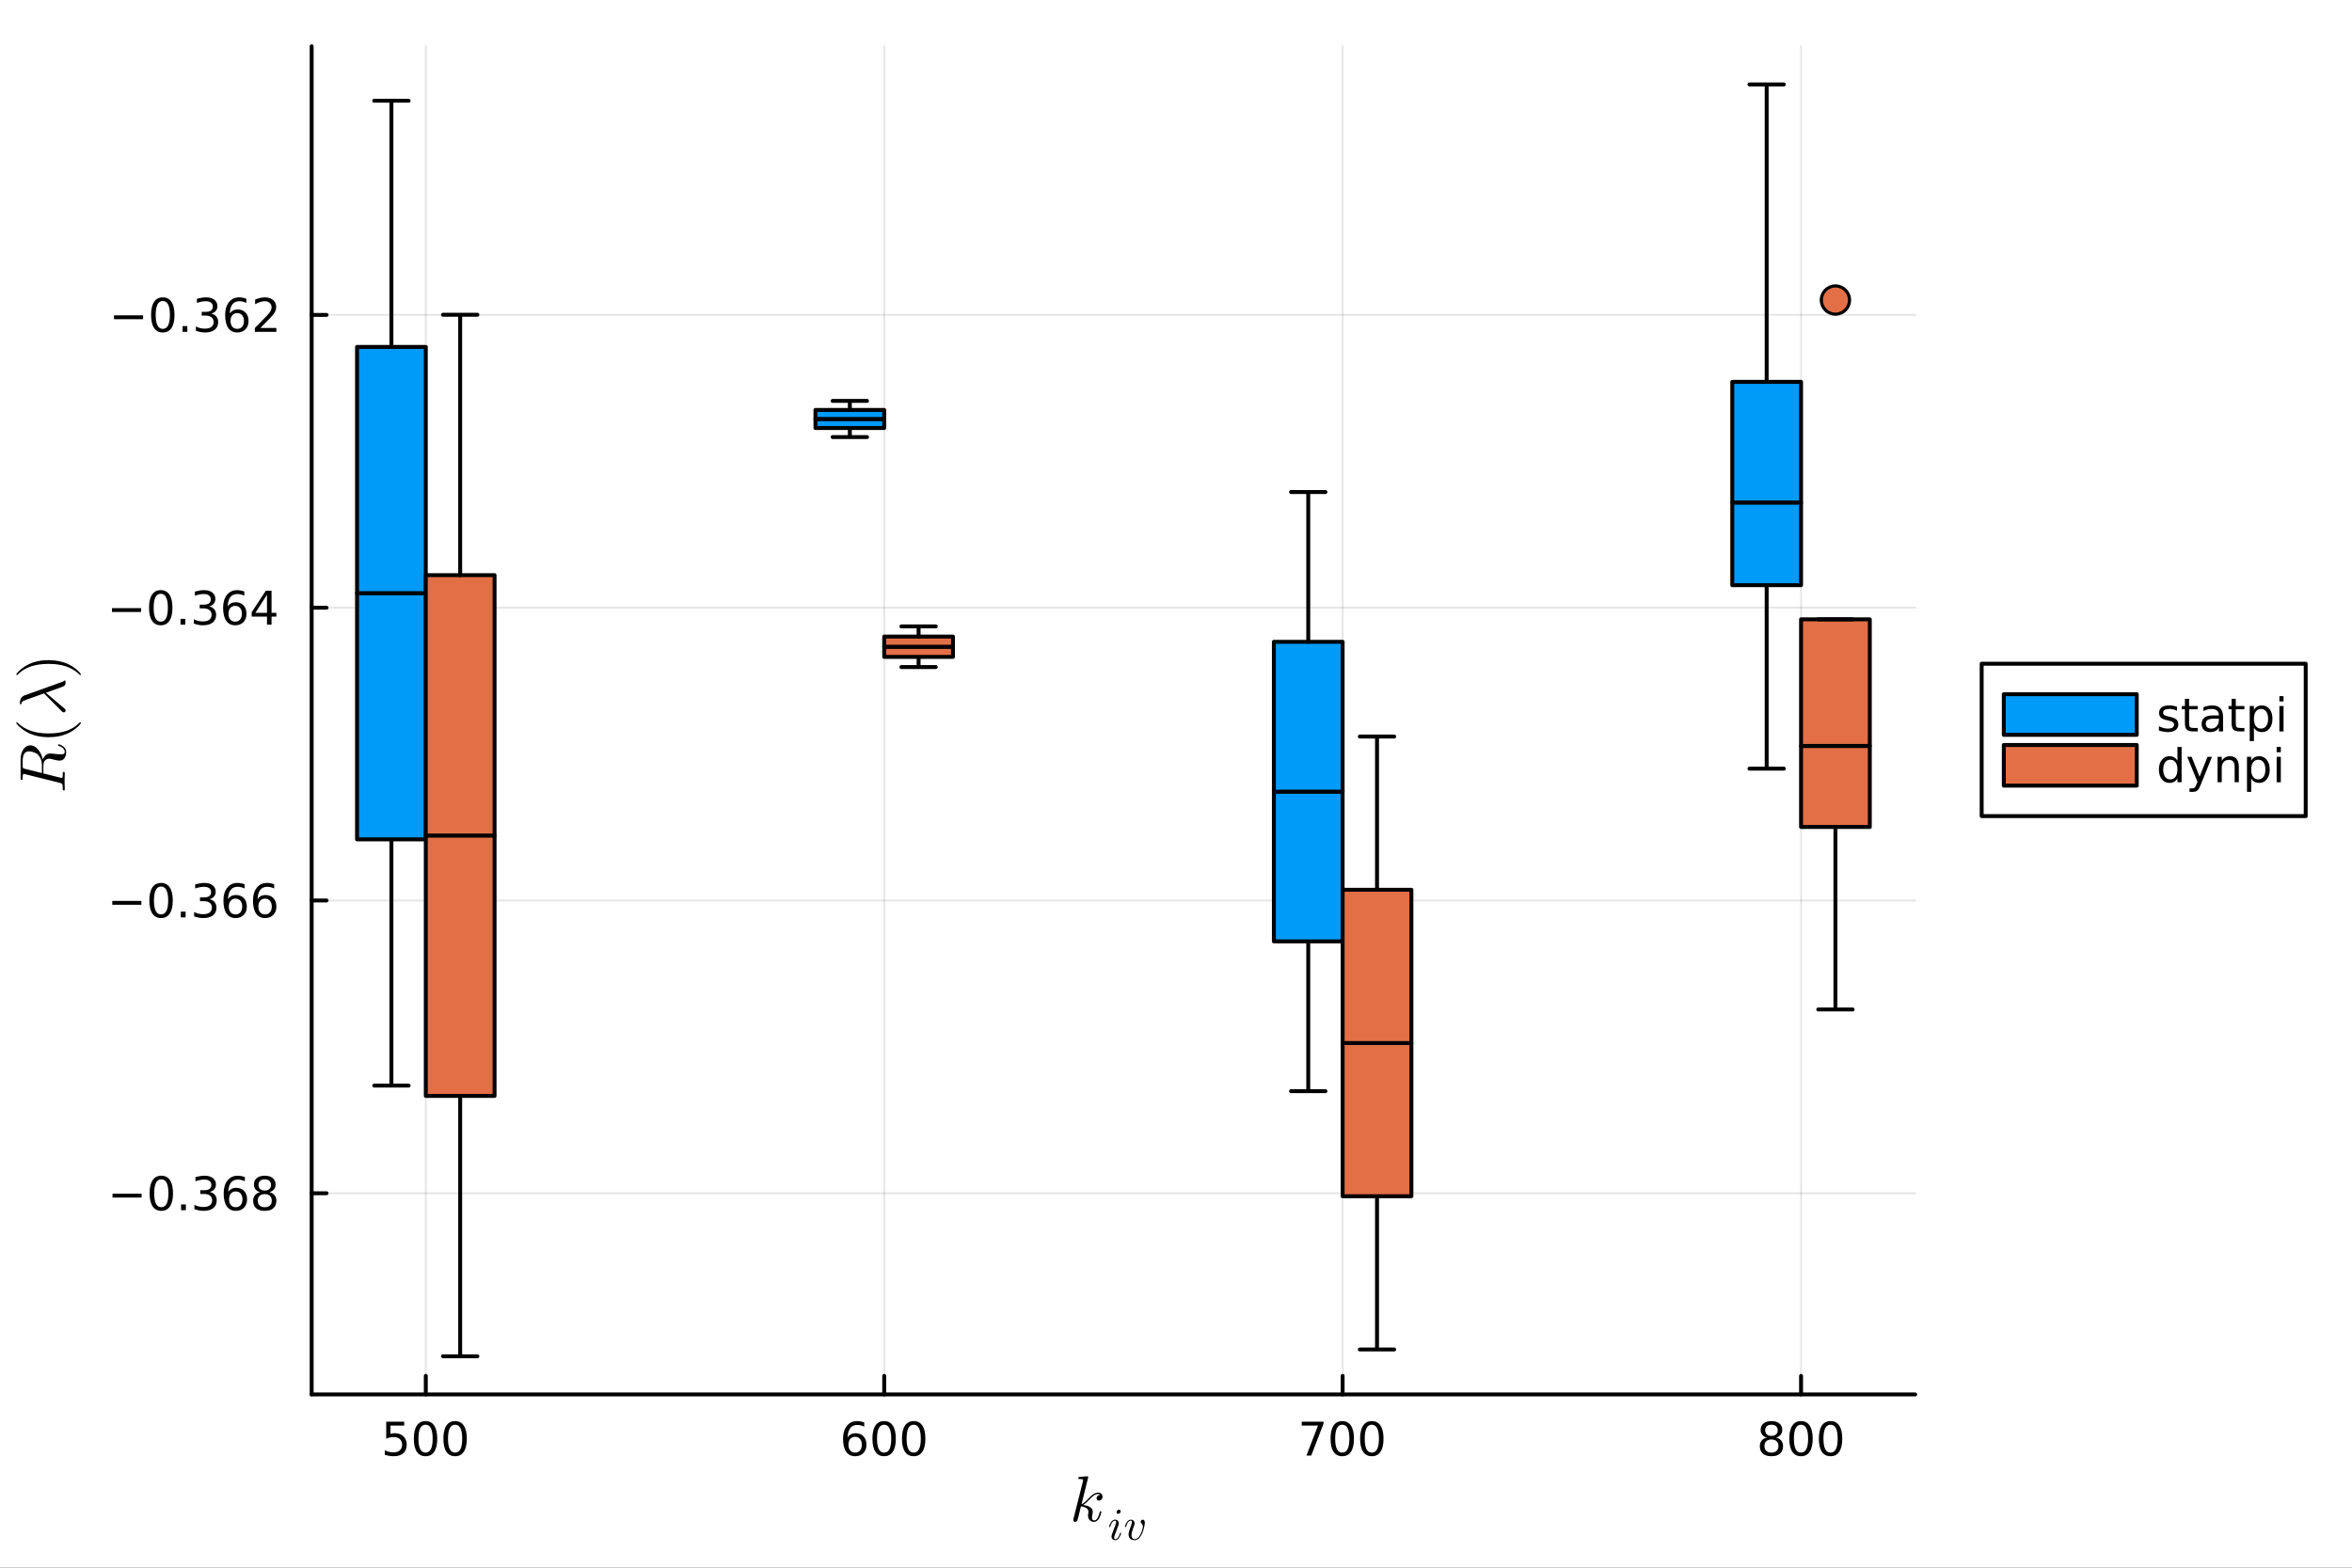 <?xml version="1.0" encoding="utf-8"?>
<svg xmlns="http://www.w3.org/2000/svg" xmlns:xlink="http://www.w3.org/1999/xlink" width="600" height="400" viewBox="0 0 2400 1600">
<rect x="0" y="0" width="2400" height="1600" fill="#333333" stroke="none"/>
<defs>
  <clipPath id="clip170">
    <rect x="0" y="0" width="2400" height="1600"/>
  </clipPath>
</defs>
<path clip-path="url(#clip170)" d="M0 1600 L2400 1600 L2400 0 L0 0  Z" fill="#ffffff" fill-rule="evenodd" fill-opacity="1"/>
<defs>
  <clipPath id="clip171">
    <rect x="480" y="0" width="1681" height="1600"/>
  </clipPath>
</defs>
<path clip-path="url(#clip170)" d="M318.014 1423.18 L1954.28 1423.18 L1954.28 47.244 L318.014 47.244  Z" fill="#ffffff" fill-rule="evenodd" fill-opacity="1"/>
<defs>
  <clipPath id="clip172">
    <rect x="318" y="47" width="1637" height="1377"/>
  </clipPath>
</defs>
<polyline clip-path="url(#clip172)" style="stroke:#000000; stroke-linecap:round; stroke-linejoin:round; stroke-width:2; stroke-opacity:0.1; fill:none" points="434.489,1423.18 434.489,47.244 "/>
<polyline clip-path="url(#clip172)" style="stroke:#000000; stroke-linecap:round; stroke-linejoin:round; stroke-width:2; stroke-opacity:0.1; fill:none" points="902.262,1423.18 902.262,47.244 "/>
<polyline clip-path="url(#clip172)" style="stroke:#000000; stroke-linecap:round; stroke-linejoin:round; stroke-width:2; stroke-opacity:0.1; fill:none" points="1370.03,1423.18 1370.03,47.244 "/>
<polyline clip-path="url(#clip172)" style="stroke:#000000; stroke-linecap:round; stroke-linejoin:round; stroke-width:2; stroke-opacity:0.1; fill:none" points="1837.81,1423.18 1837.81,47.244 "/>
<polyline clip-path="url(#clip170)" style="stroke:#000000; stroke-linecap:round; stroke-linejoin:round; stroke-width:4; stroke-opacity:1; fill:none" points="318.014,1423.18 1954.28,1423.18 "/>
<polyline clip-path="url(#clip170)" style="stroke:#000000; stroke-linecap:round; stroke-linejoin:round; stroke-width:4; stroke-opacity:1; fill:none" points="434.489,1423.18 434.489,1404.28 "/>
<polyline clip-path="url(#clip170)" style="stroke:#000000; stroke-linecap:round; stroke-linejoin:round; stroke-width:4; stroke-opacity:1; fill:none" points="902.262,1423.18 902.262,1404.28 "/>
<polyline clip-path="url(#clip170)" style="stroke:#000000; stroke-linecap:round; stroke-linejoin:round; stroke-width:4; stroke-opacity:1; fill:none" points="1370.03,1423.18 1370.03,1404.28 "/>
<polyline clip-path="url(#clip170)" style="stroke:#000000; stroke-linecap:round; stroke-linejoin:round; stroke-width:4; stroke-opacity:1; fill:none" points="1837.81,1423.18 1837.81,1404.28 "/>
<path clip-path="url(#clip170)" d="M394.107 1451.02 L412.464 1451.02 L412.464 1454.96 L398.39 1454.96 L398.39 1463.43 Q399.408 1463.08 400.427 1462.92 Q401.445 1462.73 402.464 1462.73 Q408.251 1462.73 411.631 1465.9 Q415.01 1469.08 415.01 1474.49 Q415.01 1480.07 411.538 1483.17 Q408.066 1486.25 401.746 1486.25 Q399.57 1486.25 397.302 1485.88 Q395.057 1485.51 392.649 1484.77 L392.649 1480.07 Q394.732 1481.2 396.955 1481.76 Q399.177 1482.32 401.654 1482.32 Q405.658 1482.32 407.996 1480.21 Q410.334 1478.1 410.334 1474.49 Q410.334 1470.88 407.996 1468.77 Q405.658 1466.67 401.654 1466.67 Q399.779 1466.67 397.904 1467.08 Q396.052 1467.5 394.107 1468.38 L394.107 1451.02 Z" fill="#000000" fill-rule="nonzero" fill-opacity="1" /><path clip-path="url(#clip170)" d="M434.223 1454.1 Q430.612 1454.1 428.783 1457.66 Q426.978 1461.2 426.978 1468.33 Q426.978 1475.44 428.783 1479.01 Q430.612 1482.55 434.223 1482.55 Q437.857 1482.55 439.663 1479.01 Q441.491 1475.44 441.491 1468.33 Q441.491 1461.2 439.663 1457.66 Q437.857 1454.1 434.223 1454.1 M434.223 1450.39 Q440.033 1450.39 443.089 1455 Q446.167 1459.58 446.167 1468.33 Q446.167 1477.06 443.089 1481.67 Q440.033 1486.25 434.223 1486.25 Q428.413 1486.25 425.334 1481.67 Q422.279 1477.06 422.279 1468.33 Q422.279 1459.58 425.334 1455 Q428.413 1450.39 434.223 1450.39 Z" fill="#000000" fill-rule="nonzero" fill-opacity="1" /><path clip-path="url(#clip170)" d="M464.385 1454.1 Q460.774 1454.1 458.945 1457.66 Q457.14 1461.2 457.14 1468.33 Q457.14 1475.44 458.945 1479.01 Q460.774 1482.55 464.385 1482.55 Q468.019 1482.55 469.825 1479.01 Q471.653 1475.44 471.653 1468.33 Q471.653 1461.2 469.825 1457.66 Q468.019 1454.1 464.385 1454.1 M464.385 1450.39 Q470.195 1450.39 473.251 1455 Q476.329 1459.58 476.329 1468.33 Q476.329 1477.06 473.251 1481.67 Q470.195 1486.25 464.385 1486.25 Q458.575 1486.25 455.496 1481.67 Q452.441 1477.06 452.441 1468.33 Q452.441 1459.58 455.496 1455 Q458.575 1450.39 464.385 1450.39 Z" fill="#000000" fill-rule="nonzero" fill-opacity="1" /><path clip-path="url(#clip170)" d="M872.586 1466.44 Q869.438 1466.44 867.586 1468.59 Q865.757 1470.74 865.757 1474.49 Q865.757 1478.22 867.586 1480.39 Q869.438 1482.55 872.586 1482.55 Q875.734 1482.55 877.563 1480.39 Q879.415 1478.22 879.415 1474.49 Q879.415 1470.74 877.563 1468.59 Q875.734 1466.44 872.586 1466.44 M881.868 1451.78 L881.868 1456.04 Q880.109 1455.21 878.303 1454.77 Q876.521 1454.33 874.762 1454.33 Q870.132 1454.33 867.678 1457.45 Q865.248 1460.58 864.901 1466.9 Q866.266 1464.89 868.327 1463.82 Q870.387 1462.73 872.864 1462.73 Q878.072 1462.73 881.081 1465.9 Q884.114 1469.05 884.114 1474.49 Q884.114 1479.82 880.965 1483.03 Q877.817 1486.25 872.586 1486.25 Q866.591 1486.25 863.419 1481.67 Q860.248 1477.06 860.248 1468.33 Q860.248 1460.14 864.137 1455.28 Q868.026 1450.39 874.577 1450.39 Q876.336 1450.39 878.118 1450.74 Q879.924 1451.09 881.868 1451.78 Z" fill="#000000" fill-rule="nonzero" fill-opacity="1" /><path clip-path="url(#clip170)" d="M902.169 1454.1 Q898.558 1454.1 896.729 1457.66 Q894.924 1461.2 894.924 1468.33 Q894.924 1475.44 896.729 1479.01 Q898.558 1482.55 902.169 1482.55 Q905.803 1482.55 907.609 1479.01 Q909.437 1475.44 909.437 1468.33 Q909.437 1461.2 907.609 1457.66 Q905.803 1454.1 902.169 1454.1 M902.169 1450.39 Q907.979 1450.39 911.035 1455 Q914.113 1459.58 914.113 1468.33 Q914.113 1477.06 911.035 1481.67 Q907.979 1486.25 902.169 1486.25 Q896.359 1486.25 893.28 1481.67 Q890.225 1477.06 890.225 1468.33 Q890.225 1459.58 893.28 1455 Q896.359 1450.39 902.169 1450.39 Z" fill="#000000" fill-rule="nonzero" fill-opacity="1" /><path clip-path="url(#clip170)" d="M932.331 1454.1 Q928.72 1454.1 926.891 1457.66 Q925.086 1461.2 925.086 1468.33 Q925.086 1475.44 926.891 1479.01 Q928.72 1482.55 932.331 1482.55 Q935.965 1482.55 937.771 1479.01 Q939.599 1475.44 939.599 1468.33 Q939.599 1461.2 937.771 1457.66 Q935.965 1454.1 932.331 1454.1 M932.331 1450.39 Q938.141 1450.39 941.197 1455 Q944.275 1459.58 944.275 1468.33 Q944.275 1477.06 941.197 1481.67 Q938.141 1486.25 932.331 1486.25 Q926.521 1486.25 923.442 1481.67 Q920.387 1477.06 920.387 1468.33 Q920.387 1459.58 923.442 1455 Q926.521 1450.39 932.331 1450.39 Z" fill="#000000" fill-rule="nonzero" fill-opacity="1" /><path clip-path="url(#clip170)" d="M1328.31 1451.02 L1350.53 1451.02 L1350.53 1453.01 L1337.99 1485.58 L1333.1 1485.58 L1344.91 1454.96 L1328.31 1454.96 L1328.31 1451.02 Z" fill="#000000" fill-rule="nonzero" fill-opacity="1" /><path clip-path="url(#clip170)" d="M1369.65 1454.1 Q1366.04 1454.1 1364.21 1457.66 Q1362.41 1461.2 1362.41 1468.33 Q1362.41 1475.44 1364.21 1479.01 Q1366.04 1482.55 1369.65 1482.55 Q1373.29 1482.55 1375.09 1479.01 Q1376.92 1475.44 1376.92 1468.33 Q1376.92 1461.2 1375.09 1457.66 Q1373.29 1454.1 1369.65 1454.1 M1369.65 1450.39 Q1375.46 1450.39 1378.52 1455 Q1381.6 1459.58 1381.6 1468.33 Q1381.6 1477.06 1378.52 1481.67 Q1375.46 1486.25 1369.65 1486.25 Q1363.84 1486.25 1360.76 1481.67 Q1357.71 1477.06 1357.71 1468.33 Q1357.71 1459.58 1360.76 1455 Q1363.84 1450.39 1369.65 1450.39 Z" fill="#000000" fill-rule="nonzero" fill-opacity="1" /><path clip-path="url(#clip170)" d="M1399.81 1454.1 Q1396.2 1454.1 1394.37 1457.66 Q1392.57 1461.2 1392.57 1468.33 Q1392.57 1475.44 1394.37 1479.01 Q1396.2 1482.55 1399.81 1482.55 Q1403.45 1482.55 1405.25 1479.01 Q1407.08 1475.44 1407.08 1468.33 Q1407.08 1461.2 1405.25 1457.66 Q1403.45 1454.1 1399.81 1454.1 M1399.81 1450.39 Q1405.62 1450.39 1408.68 1455 Q1411.76 1459.58 1411.76 1468.33 Q1411.76 1477.06 1408.68 1481.67 Q1405.62 1486.25 1399.81 1486.25 Q1394 1486.25 1390.93 1481.67 Q1387.87 1477.06 1387.87 1468.33 Q1387.87 1459.58 1390.93 1455 Q1394 1450.39 1399.81 1450.39 Z" fill="#000000" fill-rule="nonzero" fill-opacity="1" /><path clip-path="url(#clip170)" d="M1807.6 1469.17 Q1804.26 1469.17 1802.34 1470.95 Q1800.45 1472.73 1800.45 1475.86 Q1800.45 1478.98 1802.34 1480.77 Q1804.26 1482.55 1807.6 1482.55 Q1810.93 1482.55 1812.85 1480.77 Q1814.77 1478.96 1814.77 1475.86 Q1814.77 1472.73 1812.85 1470.95 Q1810.95 1469.17 1807.6 1469.17 M1802.92 1467.18 Q1799.91 1466.44 1798.22 1464.38 Q1796.56 1462.32 1796.56 1459.35 Q1796.56 1455.21 1799.5 1452.8 Q1802.46 1450.39 1807.6 1450.39 Q1812.76 1450.39 1815.7 1452.8 Q1818.64 1455.21 1818.64 1459.35 Q1818.64 1462.32 1816.95 1464.38 Q1815.28 1466.44 1812.3 1467.18 Q1815.68 1467.96 1817.55 1470.26 Q1819.45 1472.55 1819.45 1475.86 Q1819.45 1480.88 1816.37 1483.57 Q1813.32 1486.25 1807.6 1486.25 Q1801.88 1486.25 1798.8 1483.57 Q1795.75 1480.88 1795.75 1475.86 Q1795.75 1472.55 1797.64 1470.26 Q1799.54 1467.96 1802.92 1467.18 M1801.21 1459.79 Q1801.21 1462.48 1802.88 1463.98 Q1804.57 1465.49 1807.6 1465.49 Q1810.61 1465.49 1812.3 1463.98 Q1814.01 1462.48 1814.01 1459.79 Q1814.01 1457.11 1812.3 1455.6 Q1810.61 1454.1 1807.6 1454.1 Q1804.57 1454.1 1802.88 1455.6 Q1801.21 1457.11 1801.21 1459.79 Z" fill="#000000" fill-rule="nonzero" fill-opacity="1" /><path clip-path="url(#clip170)" d="M1837.76 1454.1 Q1834.15 1454.1 1832.32 1457.66 Q1830.51 1461.2 1830.51 1468.33 Q1830.51 1475.44 1832.32 1479.01 Q1834.15 1482.55 1837.76 1482.55 Q1841.39 1482.55 1843.2 1479.01 Q1845.03 1475.44 1845.03 1468.33 Q1845.03 1461.2 1843.2 1457.66 Q1841.39 1454.1 1837.76 1454.1 M1837.76 1450.39 Q1843.57 1450.39 1846.63 1455 Q1849.7 1459.58 1849.7 1468.33 Q1849.7 1477.06 1846.63 1481.67 Q1843.57 1486.25 1837.76 1486.25 Q1831.95 1486.25 1828.87 1481.67 Q1825.82 1477.06 1825.82 1468.33 Q1825.82 1459.58 1828.87 1455 Q1831.95 1450.39 1837.76 1450.39 Z" fill="#000000" fill-rule="nonzero" fill-opacity="1" /><path clip-path="url(#clip170)" d="M1867.92 1454.1 Q1864.31 1454.1 1862.48 1457.66 Q1860.68 1461.2 1860.68 1468.33 Q1860.68 1475.44 1862.48 1479.01 Q1864.31 1482.55 1867.92 1482.55 Q1871.56 1482.55 1873.36 1479.01 Q1875.19 1475.44 1875.19 1468.33 Q1875.19 1461.2 1873.36 1457.66 Q1871.56 1454.1 1867.92 1454.1 M1867.92 1450.39 Q1873.73 1450.39 1876.79 1455 Q1879.87 1459.58 1879.87 1468.33 Q1879.87 1477.06 1876.79 1481.67 Q1873.73 1486.25 1867.92 1486.25 Q1862.11 1486.25 1859.03 1481.67 Q1855.98 1477.06 1855.98 1468.33 Q1855.98 1459.58 1859.03 1455 Q1862.11 1450.39 1867.92 1450.39 Z" fill="#000000" fill-rule="nonzero" fill-opacity="1" /><path clip-path="url(#clip170)" d="M1125.03 1527.51 Q1125.03 1529.35 1123.9 1530.44 Q1122.81 1531.54 1121.42 1531.54 Q1120.2 1531.54 1119.55 1530.83 Q1118.91 1530.12 1118.91 1529.22 Q1118.91 1528.83 1119.07 1528.35 Q1119.23 1527.83 1119.59 1527.22 Q1119.97 1526.61 1120.78 1526.16 Q1121.58 1525.71 1122.68 1525.64 Q1122.45 1525.42 1122.39 1525.38 Q1121.9 1525 1121 1524.87 Q1120.87 1524.81 1120.42 1524.81 Q1118.2 1524.81 1115.95 1526.45 Q1113.72 1528.06 1110.99 1531.12 Q1107.54 1534.69 1105.32 1536.01 Q1115.08 1537.3 1115.08 1542.94 Q1115.08 1543.87 1114.82 1545 Q1114.3 1547.12 1114.3 1548.67 Q1114.3 1551.76 1116.4 1551.76 Q1118.43 1551.76 1119.71 1549.7 Q1121.03 1547.64 1122.13 1543.61 Q1122.29 1542.87 1122.45 1542.65 Q1122.61 1542.42 1123.06 1542.42 Q1123.87 1542.42 1123.87 1543.07 Q1123.13 1546.83 1121.49 1549.73 Q1119.39 1553.24 1116.27 1553.24 Q1113.66 1553.24 1111.92 1551.44 Q1110.21 1549.6 1110.21 1546.71 Q1110.21 1546 1110.47 1544.39 Q1110.66 1543.74 1110.66 1543 Q1110.66 1541.49 1109.83 1540.36 Q1108.99 1539.2 1107.64 1538.62 Q1106.28 1538.04 1105.16 1537.78 Q1104.06 1537.49 1103 1537.4 Q1099.78 1551.02 1099.33 1551.86 Q1099.04 1552.44 1098.39 1552.82 Q1097.75 1553.24 1097.07 1553.24 Q1096.43 1553.24 1095.79 1552.79 Q1095.17 1552.37 1095.17 1551.38 Q1095.17 1550.86 1095.43 1549.93 L1105 1511.92 L1105.19 1510.63 Q1105.19 1510.25 1105.03 1510.05 Q1104.9 1509.83 1104.13 1509.67 Q1103.39 1509.51 1101.9 1509.51 Q1101.29 1509.51 1101 1509.48 Q1100.74 1509.44 1100.52 1509.28 Q1100.29 1509.09 1100.29 1508.7 Q1100.29 1508.15 1100.52 1507.86 Q1100.78 1507.54 1100.97 1507.48 Q1101.16 1507.41 1101.55 1507.38 Q1102.1 1507.35 1103.93 1507.19 Q1105.77 1507 1107.35 1506.87 Q1108.93 1506.74 1109.6 1506.74 Q1109.99 1506.74 1110.18 1506.93 Q1110.41 1507.09 1110.44 1507.29 L1110.47 1507.45 L1103.61 1535.27 Q1106.45 1534.14 1110.92 1529.15 Q1116.11 1523.36 1120.55 1523.36 Q1122.64 1523.36 1123.84 1524.64 Q1125.03 1525.9 1125.03 1527.51 Z" fill="#000000" fill-rule="nonzero" fill-opacity="1" /><path clip-path="url(#clip170)" d="M1143.57 1542.52 Q1143.57 1543.51 1142.75 1544.25 Q1141.97 1544.98 1141.11 1544.98 Q1140.32 1544.98 1139.82 1544.5 Q1139.35 1544.01 1139.35 1543.31 Q1139.35 1542.38 1140.14 1541.62 Q1140.93 1540.85 1141.85 1540.85 Q1142.62 1540.85 1143.09 1541.32 Q1143.57 1541.8 1143.57 1542.52 M1143.97 1564.77 Q1143.97 1564.95 1143.77 1565.67 Q1143.57 1566.37 1143.07 1567.45 Q1142.6 1568.51 1141.94 1569.5 Q1141.29 1570.5 1140.21 1571.2 Q1139.15 1571.89 1137.93 1571.89 Q1136.28 1571.89 1135.2 1570.81 Q1134.14 1569.73 1134.14 1568.11 Q1134.14 1567.23 1135.2 1564.41 Q1138.27 1556.2 1138.38 1555.87 Q1138.9 1554.58 1138.9 1553.45 Q1138.9 1552.93 1138.79 1552.62 Q1138.67 1552.28 1138.45 1552.17 Q1138.22 1552.03 1138.09 1552.01 Q1137.98 1551.99 1137.75 1551.99 Q1136.42 1551.99 1135.18 1553.34 Q1133.94 1554.69 1133.08 1557.71 Q1132.9 1558.28 1132.79 1558.41 Q1132.68 1558.55 1132.34 1558.55 Q1131.78 1558.53 1131.78 1558.07 Q1131.78 1557.94 1131.93 1557.42 Q1132.09 1556.88 1132.38 1556.07 Q1132.68 1555.23 1133.2 1554.38 Q1133.71 1553.5 1134.35 1552.73 Q1135 1551.96 1135.92 1551.47 Q1136.85 1550.97 1137.89 1550.97 Q1139.58 1550.97 1140.61 1552.08 Q1141.67 1553.16 1141.67 1554.76 Q1141.67 1555.64 1141.06 1557.2 Q1140.32 1559.22 1140.05 1559.88 L1138.25 1564.72 Q1137.59 1566.48 1137.39 1567.02 Q1137.21 1567.54 1137.05 1568.17 Q1136.92 1568.78 1136.92 1569.35 Q1136.92 1570.14 1137.16 1570.5 Q1137.43 1570.86 1138.02 1570.86 Q1139.64 1570.86 1140.84 1569.26 Q1142.03 1567.63 1142.73 1565.15 Q1142.75 1565.09 1142.78 1564.97 Q1142.96 1564.41 1143.14 1564.34 Q1143.23 1564.32 1143.41 1564.32 Q1143.97 1564.32 1143.97 1564.77 Z" fill="#000000" fill-rule="nonzero" fill-opacity="1" /><path clip-path="url(#clip170)" d="M1168.18 1554.2 Q1168.18 1554.78 1168.02 1555.93 Q1167.86 1557.08 1167.48 1558.75 Q1167.09 1560.42 1166.53 1562.18 Q1165.99 1563.94 1165.13 1565.69 Q1164.28 1567.43 1163.26 1568.81 Q1162.25 1570.18 1160.83 1571.04 Q1159.41 1571.89 1157.81 1571.89 Q1157.06 1571.89 1156.34 1571.78 Q1155.62 1571.67 1154.72 1571.31 Q1153.82 1570.95 1153.16 1570.36 Q1152.51 1569.75 1152.06 1568.67 Q1151.61 1567.59 1151.61 1566.17 Q1151.61 1564.7 1152.15 1562.74 Q1152.71 1560.76 1154.24 1556.7 Q1155.03 1554.6 1155.03 1553.45 Q1155.03 1552.93 1154.92 1552.62 Q1154.81 1552.28 1154.58 1552.17 Q1154.36 1552.03 1154.22 1552.01 Q1154.11 1551.99 1153.88 1551.99 Q1152.64 1551.99 1151.38 1553.27 Q1150.12 1554.56 1149.22 1557.71 Q1149.04 1558.28 1148.92 1558.41 Q1148.81 1558.55 1148.47 1558.55 Q1147.91 1558.53 1147.91 1558.07 Q1147.91 1557.94 1148.07 1557.42 Q1148.23 1556.88 1148.52 1556.07 Q1148.81 1555.23 1149.33 1554.38 Q1149.85 1553.5 1150.48 1552.73 Q1151.13 1551.96 1152.06 1551.47 Q1152.98 1550.97 1154.02 1550.97 Q1155.71 1550.97 1156.75 1552.08 Q1157.81 1553.16 1157.81 1554.76 Q1157.81 1555.64 1157.24 1557.06 Q1156.3 1559.63 1155.87 1560.87 Q1155.44 1562.11 1154.99 1563.87 Q1154.56 1565.63 1154.56 1566.84 Q1154.56 1568.69 1155.42 1569.77 Q1156.27 1570.86 1157.99 1570.86 Q1159.52 1570.86 1160.9 1569.75 Q1162.29 1568.63 1163.22 1567.02 Q1164.14 1565.4 1164.84 1563.6 Q1165.54 1561.77 1165.85 1560.4 Q1166.19 1559 1166.19 1558.34 Q1166.19 1556.07 1164.64 1554.58 Q1164.21 1554.15 1164.05 1553.88 Q1163.89 1553.61 1163.89 1553.18 Q1163.89 1552.39 1164.59 1551.69 Q1165.31 1550.97 1166.15 1550.97 Q1166.91 1550.97 1167.55 1551.74 Q1168.18 1552.51 1168.18 1554.2 Z" fill="#000000" fill-rule="nonzero" fill-opacity="1" /><polyline clip-path="url(#clip172)" style="stroke:#000000; stroke-linecap:round; stroke-linejoin:round; stroke-width:2; stroke-opacity:0.1; fill:none" points="318.014,1217.85 1954.28,1217.85 "/>
<polyline clip-path="url(#clip172)" style="stroke:#000000; stroke-linecap:round; stroke-linejoin:round; stroke-width:2; stroke-opacity:0.1; fill:none" points="318.014,919.031 1954.28,919.031 "/>
<polyline clip-path="url(#clip172)" style="stroke:#000000; stroke-linecap:round; stroke-linejoin:round; stroke-width:2; stroke-opacity:0.1; fill:none" points="318.014,620.213 1954.28,620.213 "/>
<polyline clip-path="url(#clip172)" style="stroke:#000000; stroke-linecap:round; stroke-linejoin:round; stroke-width:2; stroke-opacity:0.1; fill:none" points="318.014,321.396 1954.28,321.396 "/>
<polyline clip-path="url(#clip170)" style="stroke:#000000; stroke-linecap:round; stroke-linejoin:round; stroke-width:4; stroke-opacity:1; fill:none" points="318.014,1423.18 318.014,47.244 "/>
<polyline clip-path="url(#clip170)" style="stroke:#000000; stroke-linecap:round; stroke-linejoin:round; stroke-width:4; stroke-opacity:1; fill:none" points="318.014,1217.85 333.211,1217.85 "/>
<polyline clip-path="url(#clip170)" style="stroke:#000000; stroke-linecap:round; stroke-linejoin:round; stroke-width:4; stroke-opacity:1; fill:none" points="318.014,919.031 333.211,919.031 "/>
<polyline clip-path="url(#clip170)" style="stroke:#000000; stroke-linecap:round; stroke-linejoin:round; stroke-width:4; stroke-opacity:1; fill:none" points="318.014,620.213 333.211,620.213 "/>
<polyline clip-path="url(#clip170)" style="stroke:#000000; stroke-linecap:round; stroke-linejoin:round; stroke-width:4; stroke-opacity:1; fill:none" points="318.014,321.396 333.211,321.396 "/>
<path clip-path="url(#clip170)" d="M114.839 1218.3 L144.515 1218.3 L144.515 1222.24 L114.839 1222.24 L114.839 1218.3 Z" fill="#000000" fill-rule="nonzero" fill-opacity="1" /><path clip-path="url(#clip170)" d="M164.607 1203.65 Q160.996 1203.65 159.167 1207.21 Q157.362 1210.75 157.362 1217.88 Q157.362 1224.99 159.167 1228.56 Q160.996 1232.1 164.607 1232.1 Q168.241 1232.1 170.047 1228.56 Q171.876 1224.99 171.876 1217.88 Q171.876 1210.75 170.047 1207.21 Q168.241 1203.65 164.607 1203.65 M164.607 1199.94 Q170.417 1199.94 173.473 1204.55 Q176.551 1209.13 176.551 1217.88 Q176.551 1226.61 173.473 1231.22 Q170.417 1235.8 164.607 1235.8 Q158.797 1235.8 155.718 1231.22 Q152.663 1226.61 152.663 1217.88 Q152.663 1209.13 155.718 1204.55 Q158.797 1199.94 164.607 1199.94 Z" fill="#000000" fill-rule="nonzero" fill-opacity="1" /><path clip-path="url(#clip170)" d="M184.769 1229.25 L189.653 1229.25 L189.653 1235.13 L184.769 1235.13 L184.769 1229.25 Z" fill="#000000" fill-rule="nonzero" fill-opacity="1" /><path clip-path="url(#clip170)" d="M214.005 1216.49 Q217.361 1217.21 219.236 1219.48 Q221.135 1221.75 221.135 1225.08 Q221.135 1230.2 217.616 1233 Q214.098 1235.8 207.616 1235.8 Q205.44 1235.8 203.125 1235.36 Q200.834 1234.94 198.38 1234.09 L198.38 1229.57 Q200.325 1230.71 202.639 1231.29 Q204.954 1231.87 207.477 1231.87 Q211.875 1231.87 214.167 1230.13 Q216.482 1228.39 216.482 1225.08 Q216.482 1222.03 214.329 1220.31 Q212.199 1218.58 208.38 1218.58 L204.352 1218.58 L204.352 1214.74 L208.565 1214.74 Q212.014 1214.74 213.843 1213.37 Q215.672 1211.98 215.672 1209.39 Q215.672 1206.73 213.774 1205.31 Q211.899 1203.88 208.38 1203.88 Q206.459 1203.88 204.26 1204.3 Q202.061 1204.71 199.422 1205.59 L199.422 1201.43 Q202.084 1200.68 204.399 1200.31 Q206.737 1199.94 208.797 1199.94 Q214.121 1199.94 217.223 1202.37 Q220.324 1204.78 220.324 1208.9 Q220.324 1211.77 218.681 1213.76 Q217.037 1215.73 214.005 1216.49 Z" fill="#000000" fill-rule="nonzero" fill-opacity="1" /><path clip-path="url(#clip170)" d="M240.579 1215.99 Q237.431 1215.99 235.579 1218.14 Q233.75 1220.29 233.75 1224.04 Q233.75 1227.77 235.579 1229.94 Q237.431 1232.1 240.579 1232.1 Q243.727 1232.1 245.556 1229.94 Q247.408 1227.77 247.408 1224.04 Q247.408 1220.29 245.556 1218.14 Q243.727 1215.99 240.579 1215.99 M249.861 1201.33 L249.861 1205.59 Q248.102 1204.76 246.296 1204.32 Q244.514 1203.88 242.755 1203.88 Q238.125 1203.88 235.672 1207 Q233.241 1210.13 232.894 1216.45 Q234.26 1214.43 236.32 1213.37 Q238.38 1212.28 240.857 1212.28 Q246.065 1212.28 249.074 1215.45 Q252.107 1218.6 252.107 1224.04 Q252.107 1229.37 248.959 1232.58 Q245.81 1235.8 240.579 1235.8 Q234.584 1235.8 231.412 1231.22 Q228.241 1226.61 228.241 1217.88 Q228.241 1209.69 232.13 1204.83 Q236.019 1199.94 242.57 1199.94 Q244.329 1199.94 246.111 1200.29 Q247.917 1200.64 249.861 1201.33 Z" fill="#000000" fill-rule="nonzero" fill-opacity="1" /><path clip-path="url(#clip170)" d="M270.162 1218.72 Q266.829 1218.72 264.907 1220.5 Q263.009 1222.28 263.009 1225.41 Q263.009 1228.53 264.907 1230.31 Q266.829 1232.1 270.162 1232.1 Q273.495 1232.1 275.417 1230.31 Q277.338 1228.51 277.338 1225.41 Q277.338 1222.28 275.417 1220.5 Q273.519 1218.72 270.162 1218.72 M265.486 1216.73 Q262.477 1215.99 260.787 1213.93 Q259.12 1211.87 259.12 1208.9 Q259.12 1204.76 262.06 1202.35 Q265.023 1199.94 270.162 1199.94 Q275.324 1199.94 278.264 1202.35 Q281.204 1204.76 281.204 1208.9 Q281.204 1211.87 279.514 1213.93 Q277.847 1215.99 274.861 1216.73 Q278.241 1217.51 280.116 1219.81 Q282.014 1222.1 282.014 1225.41 Q282.014 1230.43 278.935 1233.12 Q275.88 1235.8 270.162 1235.8 Q264.445 1235.8 261.366 1233.12 Q258.31 1230.43 258.31 1225.41 Q258.31 1222.1 260.208 1219.81 Q262.107 1217.51 265.486 1216.73 M263.773 1209.34 Q263.773 1212.03 265.44 1213.53 Q267.13 1215.04 270.162 1215.04 Q273.171 1215.04 274.861 1213.53 Q276.574 1212.03 276.574 1209.34 Q276.574 1206.66 274.861 1205.15 Q273.171 1203.65 270.162 1203.65 Q267.13 1203.65 265.44 1205.15 Q263.773 1206.66 263.773 1209.34 Z" fill="#000000" fill-rule="nonzero" fill-opacity="1" /><path clip-path="url(#clip170)" d="M114.584 919.483 L144.26 919.483 L144.26 923.418 L114.584 923.418 L114.584 919.483 Z" fill="#000000" fill-rule="nonzero" fill-opacity="1" /><path clip-path="url(#clip170)" d="M164.352 904.83 Q160.741 904.83 158.913 908.395 Q157.107 911.936 157.107 919.066 Q157.107 926.172 158.913 929.737 Q160.741 933.279 164.352 933.279 Q167.987 933.279 169.792 929.737 Q171.621 926.172 171.621 919.066 Q171.621 911.936 169.792 908.395 Q167.987 904.83 164.352 904.83 M164.352 901.126 Q170.163 901.126 173.218 905.733 Q176.297 910.316 176.297 919.066 Q176.297 927.793 173.218 932.399 Q170.163 936.983 164.352 936.983 Q158.542 936.983 155.464 932.399 Q152.408 927.793 152.408 919.066 Q152.408 910.316 155.464 905.733 Q158.542 901.126 164.352 901.126 Z" fill="#000000" fill-rule="nonzero" fill-opacity="1" /><path clip-path="url(#clip170)" d="M184.514 930.432 L189.399 930.432 L189.399 936.311 L184.514 936.311 L184.514 930.432 Z" fill="#000000" fill-rule="nonzero" fill-opacity="1" /><path clip-path="url(#clip170)" d="M213.75 917.677 Q217.107 918.395 218.982 920.663 Q220.88 922.932 220.88 926.265 Q220.88 931.381 217.361 934.182 Q213.843 936.983 207.362 936.983 Q205.186 936.983 202.871 936.543 Q200.579 936.126 198.125 935.27 L198.125 930.756 Q200.07 931.89 202.385 932.469 Q204.699 933.047 207.223 933.047 Q211.621 933.047 213.912 931.311 Q216.227 929.575 216.227 926.265 Q216.227 923.209 214.074 921.496 Q211.945 919.76 208.125 919.76 L204.098 919.76 L204.098 915.918 L208.311 915.918 Q211.76 915.918 213.588 914.552 Q215.417 913.163 215.417 910.571 Q215.417 907.909 213.519 906.497 Q211.644 905.061 208.125 905.061 Q206.204 905.061 204.005 905.478 Q201.806 905.895 199.167 906.774 L199.167 902.608 Q201.829 901.867 204.144 901.497 Q206.482 901.126 208.542 901.126 Q213.866 901.126 216.968 903.557 Q220.07 905.964 220.07 910.085 Q220.07 912.955 218.426 914.946 Q216.783 916.913 213.75 917.677 Z" fill="#000000" fill-rule="nonzero" fill-opacity="1" /><path clip-path="url(#clip170)" d="M240.324 917.168 Q237.176 917.168 235.324 919.321 Q233.496 921.473 233.496 925.223 Q233.496 928.95 235.324 931.126 Q237.176 933.279 240.324 933.279 Q243.472 933.279 245.301 931.126 Q247.153 928.95 247.153 925.223 Q247.153 921.473 245.301 919.321 Q243.472 917.168 240.324 917.168 M249.607 902.515 L249.607 906.774 Q247.847 905.941 246.042 905.501 Q244.259 905.061 242.5 905.061 Q237.871 905.061 235.417 908.186 Q232.986 911.311 232.639 917.631 Q234.005 915.617 236.065 914.552 Q238.125 913.464 240.602 913.464 Q245.81 913.464 248.82 916.635 Q251.852 919.784 251.852 925.223 Q251.852 930.547 248.704 933.765 Q245.556 936.983 240.324 936.983 Q234.329 936.983 231.158 932.399 Q227.986 927.793 227.986 919.066 Q227.986 910.872 231.875 906.01 Q235.764 901.126 242.315 901.126 Q244.074 901.126 245.857 901.473 Q247.662 901.821 249.607 902.515 Z" fill="#000000" fill-rule="nonzero" fill-opacity="1" /><path clip-path="url(#clip170)" d="M270.486 917.168 Q267.338 917.168 265.486 919.321 Q263.658 921.473 263.658 925.223 Q263.658 928.95 265.486 931.126 Q267.338 933.279 270.486 933.279 Q273.634 933.279 275.463 931.126 Q277.315 928.95 277.315 925.223 Q277.315 921.473 275.463 919.321 Q273.634 917.168 270.486 917.168 M279.769 902.515 L279.769 906.774 Q278.009 905.941 276.204 905.501 Q274.421 905.061 272.662 905.061 Q268.032 905.061 265.579 908.186 Q263.148 911.311 262.801 917.631 Q264.167 915.617 266.227 914.552 Q268.287 913.464 270.764 913.464 Q275.972 913.464 278.981 916.635 Q282.014 919.784 282.014 925.223 Q282.014 930.547 278.866 933.765 Q275.718 936.983 270.486 936.983 Q264.491 936.983 261.32 932.399 Q258.148 927.793 258.148 919.066 Q258.148 910.872 262.037 906.01 Q265.926 901.126 272.477 901.126 Q274.236 901.126 276.019 901.473 Q277.824 901.821 279.769 902.515 Z" fill="#000000" fill-rule="nonzero" fill-opacity="1" /><path clip-path="url(#clip170)" d="M114.26 620.665 L143.936 620.665 L143.936 624.6 L114.26 624.6 L114.26 620.665 Z" fill="#000000" fill-rule="nonzero" fill-opacity="1" /><path clip-path="url(#clip170)" d="M164.028 606.012 Q160.417 606.012 158.589 609.577 Q156.783 613.119 156.783 620.248 Q156.783 627.355 158.589 630.919 Q160.417 634.461 164.028 634.461 Q167.663 634.461 169.468 630.919 Q171.297 627.355 171.297 620.248 Q171.297 613.119 169.468 609.577 Q167.663 606.012 164.028 606.012 M164.028 602.308 Q169.839 602.308 172.894 606.915 Q175.973 611.498 175.973 620.248 Q175.973 628.975 172.894 633.581 Q169.839 638.165 164.028 638.165 Q158.218 638.165 155.14 633.581 Q152.084 628.975 152.084 620.248 Q152.084 611.498 155.14 606.915 Q158.218 602.308 164.028 602.308 Z" fill="#000000" fill-rule="nonzero" fill-opacity="1" /><path clip-path="url(#clip170)" d="M184.19 631.614 L189.075 631.614 L189.075 637.493 L184.19 637.493 L184.19 631.614 Z" fill="#000000" fill-rule="nonzero" fill-opacity="1" /><path clip-path="url(#clip170)" d="M213.426 618.859 Q216.783 619.577 218.658 621.845 Q220.556 624.114 220.556 627.447 Q220.556 632.563 217.037 635.364 Q213.519 638.165 207.037 638.165 Q204.862 638.165 202.547 637.725 Q200.255 637.308 197.801 636.452 L197.801 631.938 Q199.746 633.072 202.061 633.651 Q204.375 634.23 206.899 634.23 Q211.297 634.23 213.588 632.493 Q215.903 630.757 215.903 627.447 Q215.903 624.392 213.75 622.679 Q211.621 620.943 207.801 620.943 L203.774 620.943 L203.774 617.1 L207.987 617.1 Q211.436 617.1 213.264 615.734 Q215.093 614.345 215.093 611.753 Q215.093 609.091 213.195 607.679 Q211.32 606.244 207.801 606.244 Q205.88 606.244 203.681 606.66 Q201.482 607.077 198.843 607.957 L198.843 603.79 Q201.505 603.049 203.82 602.679 Q206.158 602.308 208.218 602.308 Q213.542 602.308 216.644 604.739 Q219.746 607.146 219.746 611.267 Q219.746 614.137 218.102 616.128 Q216.459 618.095 213.426 618.859 Z" fill="#000000" fill-rule="nonzero" fill-opacity="1" /><path clip-path="url(#clip170)" d="M240 618.35 Q236.852 618.35 235 620.503 Q233.172 622.656 233.172 626.406 Q233.172 630.132 235 632.308 Q236.852 634.461 240 634.461 Q243.148 634.461 244.977 632.308 Q246.829 630.132 246.829 626.406 Q246.829 622.656 244.977 620.503 Q243.148 618.35 240 618.35 M249.283 603.697 L249.283 607.957 Q247.523 607.123 245.718 606.683 Q243.935 606.244 242.176 606.244 Q237.547 606.244 235.093 609.369 Q232.662 612.494 232.315 618.813 Q233.681 616.799 235.741 615.734 Q237.801 614.646 240.278 614.646 Q245.486 614.646 248.496 617.818 Q251.528 620.966 251.528 626.406 Q251.528 631.73 248.38 634.947 Q245.232 638.165 240 638.165 Q234.005 638.165 230.834 633.581 Q227.662 628.975 227.662 620.248 Q227.662 612.054 231.551 607.193 Q235.44 602.308 241.991 602.308 Q243.75 602.308 245.533 602.656 Q247.338 603.003 249.283 603.697 Z" fill="#000000" fill-rule="nonzero" fill-opacity="1" /><path clip-path="url(#clip170)" d="M272.431 607.007 L260.625 625.456 L272.431 625.456 L272.431 607.007 M271.204 602.933 L277.083 602.933 L277.083 625.456 L282.014 625.456 L282.014 629.345 L277.083 629.345 L277.083 637.493 L272.431 637.493 L272.431 629.345 L256.829 629.345 L256.829 624.831 L271.204 602.933 Z" fill="#000000" fill-rule="nonzero" fill-opacity="1" /><path clip-path="url(#clip170)" d="M116.343 321.847 L146.019 321.847 L146.019 325.782 L116.343 325.782 L116.343 321.847 Z" fill="#000000" fill-rule="nonzero" fill-opacity="1" /><path clip-path="url(#clip170)" d="M166.112 307.194 Q162.501 307.194 160.672 310.759 Q158.866 314.301 158.866 321.43 Q158.866 328.537 160.672 332.102 Q162.501 335.643 166.112 335.643 Q169.746 335.643 171.552 332.102 Q173.38 328.537 173.38 321.43 Q173.38 314.301 171.552 310.759 Q169.746 307.194 166.112 307.194 M166.112 303.491 Q171.922 303.491 174.977 308.097 Q178.056 312.68 178.056 321.43 Q178.056 330.157 174.977 334.764 Q171.922 339.347 166.112 339.347 Q160.302 339.347 157.223 334.764 Q154.167 330.157 154.167 321.43 Q154.167 312.68 157.223 308.097 Q160.302 303.491 166.112 303.491 Z" fill="#000000" fill-rule="nonzero" fill-opacity="1" /><path clip-path="url(#clip170)" d="M186.274 332.796 L191.158 332.796 L191.158 338.676 L186.274 338.676 L186.274 332.796 Z" fill="#000000" fill-rule="nonzero" fill-opacity="1" /><path clip-path="url(#clip170)" d="M215.51 320.041 Q218.866 320.759 220.741 323.028 Q222.639 325.296 222.639 328.629 Q222.639 333.745 219.121 336.546 Q215.602 339.347 209.121 339.347 Q206.945 339.347 204.63 338.907 Q202.338 338.49 199.885 337.634 L199.885 333.12 Q201.829 334.254 204.144 334.833 Q206.459 335.412 208.982 335.412 Q213.38 335.412 215.672 333.676 Q217.986 331.94 217.986 328.629 Q217.986 325.574 215.834 323.861 Q213.704 322.125 209.885 322.125 L205.857 322.125 L205.857 318.282 L210.07 318.282 Q213.519 318.282 215.348 316.916 Q217.176 315.528 217.176 312.935 Q217.176 310.273 215.278 308.861 Q213.403 307.426 209.885 307.426 Q207.963 307.426 205.764 307.842 Q203.565 308.259 200.926 309.139 L200.926 304.972 Q203.588 304.231 205.903 303.861 Q208.241 303.491 210.301 303.491 Q215.625 303.491 218.727 305.921 Q221.829 308.329 221.829 312.449 Q221.829 315.319 220.186 317.31 Q218.542 319.278 215.51 320.041 Z" fill="#000000" fill-rule="nonzero" fill-opacity="1" /><path clip-path="url(#clip170)" d="M242.084 319.532 Q238.935 319.532 237.084 321.685 Q235.255 323.838 235.255 327.588 Q235.255 331.315 237.084 333.49 Q238.935 335.643 242.084 335.643 Q245.232 335.643 247.06 333.49 Q248.912 331.315 248.912 327.588 Q248.912 323.838 247.06 321.685 Q245.232 319.532 242.084 319.532 M251.366 304.879 L251.366 309.139 Q249.607 308.305 247.801 307.866 Q246.019 307.426 244.259 307.426 Q239.63 307.426 237.176 310.551 Q234.746 313.676 234.398 319.995 Q235.764 317.981 237.824 316.916 Q239.884 315.828 242.361 315.828 Q247.57 315.828 250.579 319 Q253.611 322.148 253.611 327.588 Q253.611 332.912 250.463 336.129 Q247.315 339.347 242.084 339.347 Q236.088 339.347 232.917 334.764 Q229.746 330.157 229.746 321.43 Q229.746 313.236 233.635 308.375 Q237.523 303.491 244.074 303.491 Q245.834 303.491 247.616 303.838 Q249.421 304.185 251.366 304.879 Z" fill="#000000" fill-rule="nonzero" fill-opacity="1" /><path clip-path="url(#clip170)" d="M265.695 334.74 L282.014 334.74 L282.014 338.676 L260.07 338.676 L260.07 334.74 Q262.732 331.986 267.315 327.356 Q271.921 322.703 273.102 321.361 Q275.347 318.838 276.227 317.102 Q277.13 315.342 277.13 313.653 Q277.13 310.898 275.185 309.162 Q273.264 307.426 270.162 307.426 Q267.963 307.426 265.509 308.19 Q263.079 308.954 260.301 310.504 L260.301 305.782 Q263.125 304.648 265.579 304.069 Q268.032 303.491 270.07 303.491 Q275.44 303.491 278.634 306.176 Q281.829 308.861 281.829 313.352 Q281.829 315.481 281.019 317.403 Q280.231 319.301 278.125 321.893 Q277.546 322.565 274.444 325.782 Q271.343 328.977 265.695 334.74 Z" fill="#000000" fill-rule="nonzero" fill-opacity="1" /><path clip-path="url(#clip170)" d="M29.595 766.825 Q28.532 766.825 27.663 767.115 Q26.761 767.372 26.149 767.791 Q25.505 768.178 25.022 768.918 Q24.506 769.659 24.184 770.271 Q23.862 770.883 23.669 771.913 Q23.444 772.944 23.347 773.62 Q23.218 774.297 23.154 775.456 Q23.089 776.615 23.089 777.195 Q23.089 777.743 23.089 778.838 Q23.089 782.284 23.154 782.863 Q23.282 783.733 23.798 784.055 Q24.281 784.377 25.601 784.699 L42.799 788.983 L42.799 781.607 Q42.799 777.582 41.672 774.812 Q40.545 772.042 38.967 770.464 Q37.228 768.725 34.426 767.791 Q31.624 766.825 29.595 766.825 M59.965 759.643 Q60.319 759.643 61.124 759.933 Q61.929 760.19 63.057 760.835 Q64.152 761.479 65.15 762.348 Q66.148 763.218 66.825 764.603 Q67.533 765.988 67.533 767.566 Q67.533 767.952 67.501 768.339 Q67.501 768.725 67.34 769.691 Q67.211 770.625 66.954 771.398 Q66.728 772.171 66.181 773.137 Q65.665 774.103 64.957 774.78 Q64.216 775.424 63.057 775.875 Q61.865 776.326 60.416 776.326 Q59.128 776.326 54.812 775.263 Q51.141 774.329 50.239 774.329 Q49.24 774.329 48.306 774.651 Q47.373 774.941 46.406 775.682 Q45.44 776.39 44.86 777.904 Q44.248 779.417 44.248 781.543 L44.248 789.369 L61.736 793.749 Q61.769 793.749 62.219 793.846 Q62.638 793.942 62.864 793.942 Q63.282 793.942 63.54 793.685 Q63.797 793.395 63.926 792.686 Q64.023 791.978 64.055 791.43 Q64.055 790.85 64.055 789.659 Q64.055 788.177 64.313 787.92 Q64.474 787.791 64.764 787.791 Q65.215 787.791 65.537 787.92 Q65.826 788.016 65.923 788.274 Q66.02 788.499 66.052 788.66 Q66.084 788.822 66.084 789.111 L65.891 797.485 L66.084 805.794 Q66.084 806.728 65.343 806.728 Q64.699 806.728 64.442 806.503 Q64.152 806.277 64.12 805.987 Q64.055 805.697 64.055 804.957 Q64.055 803.346 63.959 802.38 Q63.862 801.414 63.733 800.802 Q63.572 800.158 63.121 799.836 Q62.67 799.482 62.284 799.321 Q61.865 799.16 60.931 798.934 L25.505 790.11 Q24.442 789.852 24.281 789.852 Q23.669 789.852 23.508 790.239 Q23.315 790.593 23.218 791.623 L23.089 794.135 Q23.089 794.908 23.057 795.23 Q23.025 795.52 22.864 795.746 Q22.703 795.971 22.349 795.971 Q21.447 795.971 21.253 795.585 Q21.028 795.198 21.028 794.071 L21.028 775.263 Q21.028 768.854 23.83 764.796 Q26.632 760.706 30.915 760.706 Q32.848 760.706 34.651 761.575 Q36.455 762.445 37.872 763.894 Q39.289 765.311 40.48 767.211 Q41.64 769.112 42.445 771.14 Q43.218 773.137 43.669 775.198 Q43.991 774.297 44.474 773.459 Q44.957 772.59 45.859 771.495 Q46.761 770.368 48.21 769.691 Q49.659 769.015 51.43 769.015 Q52.687 769.015 54.554 769.273 Q59.868 769.917 62.058 769.917 Q64.152 769.917 65.118 769.369 Q66.084 768.822 66.084 767.276 Q66.084 765.762 64.731 764.087 Q63.347 762.38 60.094 761.285 Q59.16 761.028 59.16 760.416 Q59.16 760.384 59.16 760.352 Q59.16 760.287 59.224 760.158 Q59.257 760.029 59.353 759.933 Q59.417 759.804 59.578 759.74 Q59.739 759.643 59.965 759.643 Z" fill="#000000" fill-rule="nonzero" fill-opacity="1" /><path clip-path="url(#clip170)" d="M49.595 752.406 Q38.452 752.406 29.466 748.251 Q25.698 746.48 22.542 744 Q19.386 741.52 18.001 739.878 Q16.616 738.235 16.616 737.784 Q16.616 737.14 17.26 737.108 Q17.582 737.108 18.387 737.977 Q29.208 748.605 49.595 748.573 Q70.045 748.573 80.448 738.235 Q81.575 737.108 81.929 737.108 Q82.573 737.108 82.573 737.784 Q82.573 738.235 81.253 739.813 Q79.933 741.391 76.905 743.839 Q73.878 746.287 70.174 748.058 Q61.189 752.406 49.595 752.406 Z" fill="#000000" fill-rule="nonzero" fill-opacity="1" /><path clip-path="url(#clip170)" d="M66.148 694.454 Q66.76 694.454 66.825 695.162 L66.825 696.612 Q66.825 698.093 66.599 698.737 Q66.374 699.381 65.343 700.122 Q64.699 700.573 61.704 701.7 Q58.677 702.795 54.103 704.405 Q49.53 705.983 46.825 707.046 L65.569 722.924 Q66.954 724.019 66.954 725.114 Q66.954 725.919 66.406 726.499 Q65.859 727.078 65.021 727.078 Q64.409 727.078 64.055 726.853 Q63.701 726.595 62.992 725.919 L44.925 707.69 L26.986 714.099 Q23.669 715.323 22.832 716.032 Q21.994 716.708 21.704 718.383 Q21.543 718.995 21.028 718.995 Q20.32 718.995 20.32 717.803 Q20.32 711.426 24.989 709.752 L62.509 696.289 Q64.667 695.549 65.569 694.776 Q65.987 694.454 66.148 694.454 Z" fill="#000000" fill-rule="nonzero" fill-opacity="1" /><path clip-path="url(#clip170)" d="M81.929 689.023 Q81.607 689.023 80.802 688.186 Q69.981 677.558 49.595 677.558 Q29.144 677.558 18.806 687.767 Q17.614 689.023 17.26 689.023 Q16.616 689.023 16.616 688.379 Q16.616 687.928 17.936 686.35 Q19.257 684.74 22.284 682.325 Q25.311 679.877 29.015 678.073 Q38.001 673.726 49.595 673.726 Q60.738 673.726 69.723 677.88 Q73.491 679.651 76.648 682.131 Q79.804 684.611 81.189 686.254 Q82.573 687.896 82.573 688.379 Q82.573 689.023 81.929 689.023 Z" fill="#000000" fill-rule="nonzero" fill-opacity="1" /><path clip-path="url(#clip172)" d="M399.406 1107.98 L381.865 1107.98 L416.948 1107.98 L399.406 1107.98 L399.406 856.677 L399.406 1107.98  Z" fill="#009af9" fill-rule="evenodd" fill-opacity="1"/>
<polyline clip-path="url(#clip172)" style="stroke:#000000; stroke-linecap:round; stroke-linejoin:round; stroke-width:4; stroke-opacity:1; fill:none" points="399.406,1107.98 381.865,1107.98 416.948,1107.98 399.406,1107.98 399.406,856.677 399.406,1107.98 "/>
<path clip-path="url(#clip172)" d="M434.489 856.677 L434.489 605.377 L364.323 605.377 L364.323 856.677 L434.489 856.677 L434.489 605.377 L434.489 856.677  Z" fill="#009af9" fill-rule="evenodd" fill-opacity="1"/>
<polyline clip-path="url(#clip172)" style="stroke:#000000; stroke-linecap:round; stroke-linejoin:round; stroke-width:4; stroke-opacity:1; fill:none" points="434.489,856.677 434.489,605.377 364.323,605.377 364.323,856.677 434.489,856.677 434.489,605.377 434.489,856.677 "/>
<path clip-path="url(#clip172)" d="M434.489 354.077 L364.323 354.077 L364.323 605.377 L434.489 605.377 L434.489 354.077 L399.406 354.077 L434.489 354.077  Z" fill="#009af9" fill-rule="evenodd" fill-opacity="1"/>
<polyline clip-path="url(#clip172)" style="stroke:#000000; stroke-linecap:round; stroke-linejoin:round; stroke-width:4; stroke-opacity:1; fill:none" points="434.489,354.077 364.323,354.077 364.323,605.377 434.489,605.377 434.489,354.077 399.406,354.077 434.489,354.077 "/>
<path clip-path="url(#clip172)" d="M399.406 102.776 L381.865 102.776 L416.948 102.776 L399.406 102.776 L399.406 354.077 L399.406 102.776  Z" fill="#009af9" fill-rule="evenodd" fill-opacity="1"/>
<polyline clip-path="url(#clip172)" style="stroke:#000000; stroke-linecap:round; stroke-linejoin:round; stroke-width:4; stroke-opacity:1; fill:none" points="399.406,102.776 381.865,102.776 416.948,102.776 399.406,102.776 399.406,354.077 399.406,102.776 "/>
<path clip-path="url(#clip172)" d="M867.179 446.07 L849.637 446.07 L884.72 446.07 L867.179 446.07 L867.179 436.843 L867.179 446.07  Z" fill="#009af9" fill-rule="evenodd" fill-opacity="1"/>
<polyline clip-path="url(#clip172)" style="stroke:#000000; stroke-linecap:round; stroke-linejoin:round; stroke-width:4; stroke-opacity:1; fill:none" points="867.179,446.07 849.637,446.07 884.72,446.07 867.179,446.07 867.179,436.843 867.179,446.07 "/>
<path clip-path="url(#clip172)" d="M902.262 436.843 L902.262 427.616 L832.096 427.616 L832.096 436.843 L902.262 436.843 L902.262 427.616 L902.262 436.843  Z" fill="#009af9" fill-rule="evenodd" fill-opacity="1"/>
<polyline clip-path="url(#clip172)" style="stroke:#000000; stroke-linecap:round; stroke-linejoin:round; stroke-width:4; stroke-opacity:1; fill:none" points="902.262,436.843 902.262,427.616 832.096,427.616 832.096,436.843 902.262,436.843 902.262,427.616 902.262,436.843 "/>
<path clip-path="url(#clip172)" d="M902.262 418.389 L832.096 418.389 L832.096 427.616 L902.262 427.616 L902.262 418.389 L867.179 418.389 L902.262 418.389  Z" fill="#009af9" fill-rule="evenodd" fill-opacity="1"/>
<polyline clip-path="url(#clip172)" style="stroke:#000000; stroke-linecap:round; stroke-linejoin:round; stroke-width:4; stroke-opacity:1; fill:none" points="902.262,418.389 832.096,418.389 832.096,427.616 902.262,427.616 902.262,418.389 867.179,418.389 902.262,418.389 "/>
<path clip-path="url(#clip172)" d="M867.179 409.163 L849.637 409.163 L884.72 409.163 L867.179 409.163 L867.179 418.389 L867.179 409.163  Z" fill="#009af9" fill-rule="evenodd" fill-opacity="1"/>
<polyline clip-path="url(#clip172)" style="stroke:#000000; stroke-linecap:round; stroke-linejoin:round; stroke-width:4; stroke-opacity:1; fill:none" points="867.179,409.163 849.637,409.163 884.72,409.163 867.179,409.163 867.179,418.389 867.179,409.163 "/>
<path clip-path="url(#clip172)" d="M1334.95 1113.67 L1317.41 1113.67 L1352.49 1113.67 L1334.95 1113.67 L1334.95 960.794 L1334.95 1113.67  Z" fill="#009af9" fill-rule="evenodd" fill-opacity="1"/>
<polyline clip-path="url(#clip172)" style="stroke:#000000; stroke-linecap:round; stroke-linejoin:round; stroke-width:4; stroke-opacity:1; fill:none" points="1334.95,1113.67 1317.41,1113.67 1352.49,1113.67 1334.95,1113.67 1334.95,960.794 1334.95,1113.67 "/>
<path clip-path="url(#clip172)" d="M1370.03 960.794 L1370.03 807.921 L1299.87 807.921 L1299.87 960.794 L1370.03 960.794 L1370.03 807.921 L1370.03 960.794  Z" fill="#009af9" fill-rule="evenodd" fill-opacity="1"/>
<polyline clip-path="url(#clip172)" style="stroke:#000000; stroke-linecap:round; stroke-linejoin:round; stroke-width:4; stroke-opacity:1; fill:none" points="1370.03,960.794 1370.03,807.921 1299.87,807.921 1299.87,960.794 1370.03,960.794 1370.03,807.921 1370.03,960.794 "/>
<path clip-path="url(#clip172)" d="M1370.03 655.049 L1299.87 655.049 L1299.87 807.921 L1370.03 807.921 L1370.03 655.049 L1334.95 655.049 L1370.03 655.049  Z" fill="#009af9" fill-rule="evenodd" fill-opacity="1"/>
<polyline clip-path="url(#clip172)" style="stroke:#000000; stroke-linecap:round; stroke-linejoin:round; stroke-width:4; stroke-opacity:1; fill:none" points="1370.03,655.049 1299.87,655.049 1299.87,807.921 1370.03,807.921 1370.03,655.049 1334.95,655.049 1370.03,655.049 "/>
<path clip-path="url(#clip172)" d="M1334.95 502.177 L1317.41 502.177 L1352.49 502.177 L1334.95 502.177 L1334.95 655.049 L1334.95 502.177  Z" fill="#009af9" fill-rule="evenodd" fill-opacity="1"/>
<polyline clip-path="url(#clip172)" style="stroke:#000000; stroke-linecap:round; stroke-linejoin:round; stroke-width:4; stroke-opacity:1; fill:none" points="1334.95,502.177 1317.41,502.177 1352.49,502.177 1334.95,502.177 1334.95,655.049 1334.95,502.177 "/>
<path clip-path="url(#clip172)" d="M1802.72 784.487 L1785.18 784.487 L1820.26 784.487 L1802.72 784.487 L1802.72 597.253 L1802.72 784.487  Z" fill="#009af9" fill-rule="evenodd" fill-opacity="1"/>
<polyline clip-path="url(#clip172)" style="stroke:#000000; stroke-linecap:round; stroke-linejoin:round; stroke-width:4; stroke-opacity:1; fill:none" points="1802.72,784.487 1785.18,784.487 1820.26,784.487 1802.72,784.487 1802.72,597.253 1802.72,784.487 "/>
<path clip-path="url(#clip172)" d="M1837.81 597.253 L1837.81 512.866 L1767.64 512.866 L1767.64 597.253 L1837.81 597.253 L1837.81 512.866 L1837.81 597.253  Z" fill="#009af9" fill-rule="evenodd" fill-opacity="1"/>
<polyline clip-path="url(#clip172)" style="stroke:#000000; stroke-linecap:round; stroke-linejoin:round; stroke-width:4; stroke-opacity:1; fill:none" points="1837.81,597.253 1837.81,512.866 1767.64,512.866 1767.64,597.253 1837.81,597.253 1837.81,512.866 1837.81,597.253 "/>
<path clip-path="url(#clip172)" d="M1837.81 389.714 L1767.64 389.714 L1767.64 512.866 L1837.81 512.866 L1837.81 389.714 L1802.72 389.714 L1837.81 389.714  Z" fill="#009af9" fill-rule="evenodd" fill-opacity="1"/>
<polyline clip-path="url(#clip172)" style="stroke:#000000; stroke-linecap:round; stroke-linejoin:round; stroke-width:4; stroke-opacity:1; fill:none" points="1837.81,389.714 1767.64,389.714 1767.64,512.866 1837.81,512.866 1837.81,389.714 1802.72,389.714 1837.81,389.714 "/>
<path clip-path="url(#clip172)" d="M1802.72 86.186 L1785.18 86.186 L1820.26 86.186 L1802.72 86.186 L1802.72 389.714 L1802.72 86.186  Z" fill="#009af9" fill-rule="evenodd" fill-opacity="1"/>
<polyline clip-path="url(#clip172)" style="stroke:#000000; stroke-linecap:round; stroke-linejoin:round; stroke-width:4; stroke-opacity:1; fill:none" points="1802.72,86.186 1785.18,86.186 1820.26,86.186 1802.72,86.186 1802.72,389.714 1802.72,86.186 "/>
<polyline clip-path="url(#clip172)" style="stroke:#009af9; stroke-linecap:round; stroke-linejoin:round; stroke-width:0; stroke-opacity:1; fill:none" points="399.406,1107.98 381.865,1107.98 416.948,1107.98 399.406,1107.98 399.406,856.677 "/>
<polyline clip-path="url(#clip172)" style="stroke:#009af9; stroke-linecap:round; stroke-linejoin:round; stroke-width:0; stroke-opacity:1; fill:none" points="434.489,856.677 434.489,605.377 364.323,605.377 364.323,856.677 434.489,856.677 434.489,605.377 "/>
<polyline clip-path="url(#clip172)" style="stroke:#009af9; stroke-linecap:round; stroke-linejoin:round; stroke-width:0; stroke-opacity:1; fill:none" points="434.489,354.077 364.323,354.077 364.323,605.377 434.489,605.377 434.489,354.077 399.406,354.077 "/>
<polyline clip-path="url(#clip172)" style="stroke:#009af9; stroke-linecap:round; stroke-linejoin:round; stroke-width:0; stroke-opacity:1; fill:none" points="399.406,102.776 381.865,102.776 416.948,102.776 399.406,102.776 399.406,354.077 "/>
<polyline clip-path="url(#clip172)" style="stroke:#009af9; stroke-linecap:round; stroke-linejoin:round; stroke-width:0; stroke-opacity:1; fill:none" points="867.179,446.07 849.637,446.07 884.72,446.07 867.179,446.07 867.179,436.843 "/>
<polyline clip-path="url(#clip172)" style="stroke:#009af9; stroke-linecap:round; stroke-linejoin:round; stroke-width:0; stroke-opacity:1; fill:none" points="902.262,436.843 902.262,427.616 832.096,427.616 832.096,436.843 902.262,436.843 902.262,427.616 "/>
<polyline clip-path="url(#clip172)" style="stroke:#009af9; stroke-linecap:round; stroke-linejoin:round; stroke-width:0; stroke-opacity:1; fill:none" points="902.262,418.389 832.096,418.389 832.096,427.616 902.262,427.616 902.262,418.389 867.179,418.389 "/>
<polyline clip-path="url(#clip172)" style="stroke:#009af9; stroke-linecap:round; stroke-linejoin:round; stroke-width:0; stroke-opacity:1; fill:none" points="867.179,409.163 849.637,409.163 884.72,409.163 867.179,409.163 867.179,418.389 "/>
<polyline clip-path="url(#clip172)" style="stroke:#009af9; stroke-linecap:round; stroke-linejoin:round; stroke-width:0; stroke-opacity:1; fill:none" points="1334.95,1113.67 1317.41,1113.67 1352.49,1113.67 1334.95,1113.67 1334.95,960.794 "/>
<polyline clip-path="url(#clip172)" style="stroke:#009af9; stroke-linecap:round; stroke-linejoin:round; stroke-width:0; stroke-opacity:1; fill:none" points="1370.03,960.794 1370.03,807.921 1299.87,807.921 1299.87,960.794 1370.03,960.794 1370.03,807.921 "/>
<polyline clip-path="url(#clip172)" style="stroke:#009af9; stroke-linecap:round; stroke-linejoin:round; stroke-width:0; stroke-opacity:1; fill:none" points="1370.03,655.049 1299.87,655.049 1299.87,807.921 1370.03,807.921 1370.03,655.049 1334.95,655.049 "/>
<polyline clip-path="url(#clip172)" style="stroke:#009af9; stroke-linecap:round; stroke-linejoin:round; stroke-width:0; stroke-opacity:1; fill:none" points="1334.95,502.177 1317.41,502.177 1352.49,502.177 1334.95,502.177 1334.95,655.049 "/>
<polyline clip-path="url(#clip172)" style="stroke:#009af9; stroke-linecap:round; stroke-linejoin:round; stroke-width:0; stroke-opacity:1; fill:none" points="1802.72,784.487 1785.18,784.487 1820.26,784.487 1802.72,784.487 1802.72,597.253 "/>
<polyline clip-path="url(#clip172)" style="stroke:#009af9; stroke-linecap:round; stroke-linejoin:round; stroke-width:0; stroke-opacity:1; fill:none" points="1837.81,597.253 1837.81,512.866 1767.64,512.866 1767.64,597.253 1837.81,597.253 1837.81,512.866 "/>
<polyline clip-path="url(#clip172)" style="stroke:#009af9; stroke-linecap:round; stroke-linejoin:round; stroke-width:0; stroke-opacity:1; fill:none" points="1837.81,389.714 1767.64,389.714 1767.64,512.866 1837.81,512.866 1837.81,389.714 1802.72,389.714 "/>
<polyline clip-path="url(#clip172)" style="stroke:#009af9; stroke-linecap:round; stroke-linejoin:round; stroke-width:0; stroke-opacity:1; fill:none" points="1802.72,86.186 1785.18,86.186 1820.26,86.186 1802.72,86.186 1802.72,389.714 "/>
<path clip-path="url(#clip172)" d="M469.572 1384.24 L452.031 1384.24 L487.114 1384.24 L469.572 1384.24 L469.572 1118.49 L469.572 1384.24  Z" fill="#e26f46" fill-rule="evenodd" fill-opacity="1"/>
<polyline clip-path="url(#clip172)" style="stroke:#000000; stroke-linecap:round; stroke-linejoin:round; stroke-width:4; stroke-opacity:1; fill:none" points="469.572,1384.24 452.031,1384.24 487.114,1384.24 469.572,1384.24 469.572,1118.49 469.572,1384.24 "/>
<path clip-path="url(#clip172)" d="M504.655 1118.49 L504.655 852.742 L434.489 852.742 L434.489 1118.49 L504.655 1118.49 L504.655 852.742 L504.655 1118.49  Z" fill="#e26f46" fill-rule="evenodd" fill-opacity="1"/>
<polyline clip-path="url(#clip172)" style="stroke:#000000; stroke-linecap:round; stroke-linejoin:round; stroke-width:4; stroke-opacity:1; fill:none" points="504.655,1118.49 504.655,852.742 434.489,852.742 434.489,1118.49 504.655,1118.49 504.655,852.742 504.655,1118.49 "/>
<path clip-path="url(#clip172)" d="M504.655 586.993 L434.489 586.993 L434.489 852.742 L504.655 852.742 L504.655 586.993 L469.572 586.993 L504.655 586.993  Z" fill="#e26f46" fill-rule="evenodd" fill-opacity="1"/>
<polyline clip-path="url(#clip172)" style="stroke:#000000; stroke-linecap:round; stroke-linejoin:round; stroke-width:4; stroke-opacity:1; fill:none" points="504.655,586.993 434.489,586.993 434.489,852.742 504.655,852.742 504.655,586.993 469.572,586.993 504.655,586.993 "/>
<path clip-path="url(#clip172)" d="M469.572 321.245 L452.031 321.245 L487.114 321.245 L469.572 321.245 L469.572 586.993 L469.572 321.245  Z" fill="#e26f46" fill-rule="evenodd" fill-opacity="1"/>
<polyline clip-path="url(#clip172)" style="stroke:#000000; stroke-linecap:round; stroke-linejoin:round; stroke-width:4; stroke-opacity:1; fill:none" points="469.572,321.245 452.031,321.245 487.114,321.245 469.572,321.245 469.572,586.993 469.572,321.245 "/>
<path clip-path="url(#clip172)" d="M937.345 680.801 L919.803 680.801 L954.886 680.801 L937.345 680.801 L937.345 670.429 L937.345 680.801  Z" fill="#e26f46" fill-rule="evenodd" fill-opacity="1"/>
<polyline clip-path="url(#clip172)" style="stroke:#000000; stroke-linecap:round; stroke-linejoin:round; stroke-width:4; stroke-opacity:1; fill:none" points="937.345,680.801 919.803,680.801 954.886,680.801 937.345,680.801 937.345,670.429 937.345,680.801 "/>
<path clip-path="url(#clip172)" d="M972.427 670.429 L972.427 660.057 L902.262 660.057 L902.262 670.429 L972.427 670.429 L972.427 660.057 L972.427 670.429  Z" fill="#e26f46" fill-rule="evenodd" fill-opacity="1"/>
<polyline clip-path="url(#clip172)" style="stroke:#000000; stroke-linecap:round; stroke-linejoin:round; stroke-width:4; stroke-opacity:1; fill:none" points="972.427,670.429 972.427,660.057 902.262,660.057 902.262,670.429 972.427,670.429 972.427,660.057 972.427,670.429 "/>
<path clip-path="url(#clip172)" d="M972.427 649.685 L902.262 649.685 L902.262 660.057 L972.427 660.057 L972.427 649.685 L937.345 649.685 L972.427 649.685  Z" fill="#e26f46" fill-rule="evenodd" fill-opacity="1"/>
<polyline clip-path="url(#clip172)" style="stroke:#000000; stroke-linecap:round; stroke-linejoin:round; stroke-width:4; stroke-opacity:1; fill:none" points="972.427,649.685 902.262,649.685 902.262,660.057 972.427,660.057 972.427,649.685 937.345,649.685 972.427,649.685 "/>
<path clip-path="url(#clip172)" d="M937.345 639.313 L919.803 639.313 L954.886 639.313 L937.345 639.313 L937.345 649.685 L937.345 639.313  Z" fill="#e26f46" fill-rule="evenodd" fill-opacity="1"/>
<polyline clip-path="url(#clip172)" style="stroke:#000000; stroke-linecap:round; stroke-linejoin:round; stroke-width:4; stroke-opacity:1; fill:none" points="937.345,639.313 919.803,639.313 954.886,639.313 937.345,639.313 937.345,649.685 937.345,639.313 "/>
<path clip-path="url(#clip172)" d="M1405.12 1377.29 L1387.58 1377.29 L1422.66 1377.29 L1405.12 1377.29 L1405.12 1220.9 L1405.12 1377.29  Z" fill="#e26f46" fill-rule="evenodd" fill-opacity="1"/>
<polyline clip-path="url(#clip172)" style="stroke:#000000; stroke-linecap:round; stroke-linejoin:round; stroke-width:4; stroke-opacity:1; fill:none" points="1405.12,1377.29 1387.58,1377.29 1422.66,1377.29 1405.12,1377.29 1405.12,1220.9 1405.12,1377.29 "/>
<path clip-path="url(#clip172)" d="M1440.2 1220.9 L1440.2 1064.5 L1370.03 1064.5 L1370.03 1220.9 L1440.2 1220.9 L1440.2 1064.5 L1440.2 1220.9  Z" fill="#e26f46" fill-rule="evenodd" fill-opacity="1"/>
<polyline clip-path="url(#clip172)" style="stroke:#000000; stroke-linecap:round; stroke-linejoin:round; stroke-width:4; stroke-opacity:1; fill:none" points="1440.2,1220.9 1440.2,1064.5 1370.03,1064.5 1370.03,1220.9 1440.2,1220.9 1440.2,1064.5 1440.2,1220.9 "/>
<path clip-path="url(#clip172)" d="M1440.2 908.108 L1370.03 908.108 L1370.03 1064.5 L1440.2 1064.5 L1440.2 908.108 L1405.12 908.108 L1440.2 908.108  Z" fill="#e26f46" fill-rule="evenodd" fill-opacity="1"/>
<polyline clip-path="url(#clip172)" style="stroke:#000000; stroke-linecap:round; stroke-linejoin:round; stroke-width:4; stroke-opacity:1; fill:none" points="1440.2,908.108 1370.03,908.108 1370.03,1064.5 1440.2,1064.5 1440.2,908.108 1405.12,908.108 1440.2,908.108 "/>
<path clip-path="url(#clip172)" d="M1405.12 751.714 L1387.58 751.714 L1422.66 751.714 L1405.12 751.714 L1405.12 908.108 L1405.12 751.714  Z" fill="#e26f46" fill-rule="evenodd" fill-opacity="1"/>
<polyline clip-path="url(#clip172)" style="stroke:#000000; stroke-linecap:round; stroke-linejoin:round; stroke-width:4; stroke-opacity:1; fill:none" points="1405.12,751.714 1387.58,751.714 1422.66,751.714 1405.12,751.714 1405.12,908.108 1405.12,751.714 "/>
<path clip-path="url(#clip172)" d="M1872.89 1030.27 L1855.35 1030.27 L1890.43 1030.27 L1872.89 1030.27 L1872.89 844.004 L1872.89 1030.27  Z" fill="#e26f46" fill-rule="evenodd" fill-opacity="1"/>
<polyline clip-path="url(#clip172)" style="stroke:#000000; stroke-linecap:round; stroke-linejoin:round; stroke-width:4; stroke-opacity:1; fill:none" points="1872.89,1030.27 1855.35,1030.27 1890.43,1030.27 1872.89,1030.27 1872.89,844.004 1872.89,1030.27 "/>
<path clip-path="url(#clip172)" d="M1907.97 844.004 L1907.97 761.308 L1837.81 761.308 L1837.81 844.004 L1907.97 844.004 L1907.97 761.308 L1907.97 844.004  Z" fill="#e26f46" fill-rule="evenodd" fill-opacity="1"/>
<polyline clip-path="url(#clip172)" style="stroke:#000000; stroke-linecap:round; stroke-linejoin:round; stroke-width:4; stroke-opacity:1; fill:none" points="1907.97,844.004 1907.97,761.308 1837.81,761.308 1837.81,844.004 1907.97,844.004 1907.97,761.308 1907.97,844.004 "/>
<path clip-path="url(#clip172)" d="M1907.97 632.086 L1837.81 632.086 L1837.81 761.308 L1907.97 761.308 L1907.97 632.086 L1872.89 632.086 L1907.97 632.086  Z" fill="#e26f46" fill-rule="evenodd" fill-opacity="1"/>
<polyline clip-path="url(#clip172)" style="stroke:#000000; stroke-linecap:round; stroke-linejoin:round; stroke-width:4; stroke-opacity:1; fill:none" points="1907.97,632.086 1837.81,632.086 1837.81,761.308 1907.97,761.308 1907.97,632.086 1872.89,632.086 1907.97,632.086 "/>
<path clip-path="url(#clip172)" d="M1872.89 632.086 L1855.35 632.086 L1890.43 632.086 L1872.89 632.086 L1872.89 632.086 L1872.89 632.086  Z" fill="#e26f46" fill-rule="evenodd" fill-opacity="1"/>
<polyline clip-path="url(#clip172)" style="stroke:#000000; stroke-linecap:round; stroke-linejoin:round; stroke-width:4; stroke-opacity:1; fill:none" points="1872.89,632.086 1855.35,632.086 1890.43,632.086 1872.89,632.086 "/>
<circle clip-path="url(#clip172)" cx="1872.89" cy="306.241" r="14.4" fill="#e26f46" fill-rule="evenodd" fill-opacity="1" stroke="#000000" stroke-opacity="1" stroke-width="3.2"/>
<polyline clip-path="url(#clip172)" style="stroke:#e26f46; stroke-linecap:round; stroke-linejoin:round; stroke-width:0; stroke-opacity:1; fill:none" points="469.572,1384.24 452.031,1384.24 487.114,1384.24 469.572,1384.24 469.572,1118.49 "/>
<polyline clip-path="url(#clip172)" style="stroke:#e26f46; stroke-linecap:round; stroke-linejoin:round; stroke-width:0; stroke-opacity:1; fill:none" points="504.655,1118.49 504.655,852.742 434.489,852.742 434.489,1118.49 504.655,1118.49 504.655,852.742 "/>
<polyline clip-path="url(#clip172)" style="stroke:#e26f46; stroke-linecap:round; stroke-linejoin:round; stroke-width:0; stroke-opacity:1; fill:none" points="504.655,586.993 434.489,586.993 434.489,852.742 504.655,852.742 504.655,586.993 469.572,586.993 "/>
<polyline clip-path="url(#clip172)" style="stroke:#e26f46; stroke-linecap:round; stroke-linejoin:round; stroke-width:0; stroke-opacity:1; fill:none" points="469.572,321.245 452.031,321.245 487.114,321.245 469.572,321.245 469.572,586.993 "/>
<polyline clip-path="url(#clip172)" style="stroke:#e26f46; stroke-linecap:round; stroke-linejoin:round; stroke-width:0; stroke-opacity:1; fill:none" points="937.345,680.801 919.803,680.801 954.886,680.801 937.345,680.801 937.345,670.429 "/>
<polyline clip-path="url(#clip172)" style="stroke:#e26f46; stroke-linecap:round; stroke-linejoin:round; stroke-width:0; stroke-opacity:1; fill:none" points="972.427,670.429 972.427,660.057 902.262,660.057 902.262,670.429 972.427,670.429 972.427,660.057 "/>
<polyline clip-path="url(#clip172)" style="stroke:#e26f46; stroke-linecap:round; stroke-linejoin:round; stroke-width:0; stroke-opacity:1; fill:none" points="972.427,649.685 902.262,649.685 902.262,660.057 972.427,660.057 972.427,649.685 937.345,649.685 "/>
<polyline clip-path="url(#clip172)" style="stroke:#e26f46; stroke-linecap:round; stroke-linejoin:round; stroke-width:0; stroke-opacity:1; fill:none" points="937.345,639.313 919.803,639.313 954.886,639.313 937.345,639.313 937.345,649.685 "/>
<polyline clip-path="url(#clip172)" style="stroke:#e26f46; stroke-linecap:round; stroke-linejoin:round; stroke-width:0; stroke-opacity:1; fill:none" points="1405.12,1377.29 1387.58,1377.29 1422.66,1377.29 1405.12,1377.29 1405.12,1220.9 "/>
<polyline clip-path="url(#clip172)" style="stroke:#e26f46; stroke-linecap:round; stroke-linejoin:round; stroke-width:0; stroke-opacity:1; fill:none" points="1440.2,1220.9 1440.2,1064.5 1370.03,1064.5 1370.03,1220.9 1440.2,1220.9 1440.2,1064.5 "/>
<polyline clip-path="url(#clip172)" style="stroke:#e26f46; stroke-linecap:round; stroke-linejoin:round; stroke-width:0; stroke-opacity:1; fill:none" points="1440.2,908.108 1370.03,908.108 1370.03,1064.5 1440.2,1064.5 1440.2,908.108 1405.12,908.108 "/>
<polyline clip-path="url(#clip172)" style="stroke:#e26f46; stroke-linecap:round; stroke-linejoin:round; stroke-width:0; stroke-opacity:1; fill:none" points="1405.12,751.714 1387.58,751.714 1422.66,751.714 1405.12,751.714 1405.12,908.108 "/>
<polyline clip-path="url(#clip172)" style="stroke:#e26f46; stroke-linecap:round; stroke-linejoin:round; stroke-width:0; stroke-opacity:1; fill:none" points="1872.89,1030.27 1855.35,1030.27 1890.43,1030.27 1872.89,1030.27 1872.89,844.004 "/>
<polyline clip-path="url(#clip172)" style="stroke:#e26f46; stroke-linecap:round; stroke-linejoin:round; stroke-width:0; stroke-opacity:1; fill:none" points="1907.97,844.004 1907.97,761.308 1837.81,761.308 1837.81,844.004 1907.97,844.004 1907.97,761.308 "/>
<polyline clip-path="url(#clip172)" style="stroke:#e26f46; stroke-linecap:round; stroke-linejoin:round; stroke-width:0; stroke-opacity:1; fill:none" points="1907.97,632.086 1837.81,632.086 1837.81,761.308 1907.97,761.308 1907.97,632.086 1872.89,632.086 "/>
<polyline clip-path="url(#clip172)" style="stroke:#e26f46; stroke-linecap:round; stroke-linejoin:round; stroke-width:0; stroke-opacity:1; fill:none" points="1872.89,632.086 1855.35,632.086 1890.43,632.086 1872.89,632.086 "/>
<path clip-path="url(#clip170)" d="M2022.11 832.916 L2352.76 832.916 L2352.76 677.396 L2022.11 677.396  Z" fill="#ffffff" fill-rule="evenodd" fill-opacity="1"/>
<polyline clip-path="url(#clip170)" style="stroke:#000000; stroke-linecap:round; stroke-linejoin:round; stroke-width:4; stroke-opacity:1; fill:none" points="2022.11,832.916 2352.76,832.916 2352.76,677.396 2022.11,677.396 2022.11,832.916 "/>
<path clip-path="url(#clip170)" d="M2044.71 749.972 L2180.36 749.972 L2180.36 708.5 L2044.71 708.5 L2044.71 749.972  Z" fill="#009af9" fill-rule="evenodd" fill-opacity="1"/>
<polyline clip-path="url(#clip170)" style="stroke:#000000; stroke-linecap:round; stroke-linejoin:round; stroke-width:4; stroke-opacity:1; fill:none" points="2044.71,749.972 2180.36,749.972 2180.36,708.5 2044.71,708.5 2044.71,749.972 "/>
<path clip-path="url(#clip170)" d="M2221.4 721.355 L2221.4 725.382 Q2219.59 724.456 2217.65 723.993 Q2215.7 723.531 2213.62 723.531 Q2210.45 723.531 2208.85 724.503 Q2207.28 725.475 2207.28 727.419 Q2207.28 728.901 2208.41 729.757 Q2209.55 730.591 2212.97 731.355 L2214.43 731.679 Q2218.97 732.651 2220.87 734.433 Q2222.79 736.192 2222.79 739.364 Q2222.79 742.975 2219.92 745.081 Q2217.07 747.188 2212.07 747.188 Q2209.99 747.188 2207.72 746.771 Q2205.47 746.378 2202.97 745.567 L2202.97 741.169 Q2205.33 742.396 2207.63 743.021 Q2209.92 743.623 2212.16 743.623 Q2215.17 743.623 2216.79 742.604 Q2218.41 741.563 2218.41 739.688 Q2218.41 737.952 2217.23 737.026 Q2216.07 736.1 2212.12 735.243 L2210.63 734.896 Q2206.68 734.063 2204.92 732.35 Q2203.16 730.614 2203.16 727.605 Q2203.16 723.947 2205.75 721.956 Q2208.34 719.966 2213.11 719.966 Q2215.47 719.966 2217.56 720.313 Q2219.64 720.66 2221.4 721.355 Z" fill="#000000" fill-rule="nonzero" fill-opacity="1" /><path clip-path="url(#clip170)" d="M2233.78 713.23 L2233.78 720.591 L2242.56 720.591 L2242.56 723.901 L2233.78 723.901 L2233.78 737.975 Q2233.78 741.146 2234.64 742.049 Q2235.52 742.952 2238.18 742.952 L2242.56 742.952 L2242.56 746.516 L2238.18 746.516 Q2233.25 746.516 2231.38 744.688 Q2229.5 742.836 2229.5 737.975 L2229.5 723.901 L2226.38 723.901 L2226.38 720.591 L2229.5 720.591 L2229.5 713.23 L2233.78 713.23 Z" fill="#000000" fill-rule="nonzero" fill-opacity="1" /><path clip-path="url(#clip170)" d="M2259.94 733.484 Q2254.78 733.484 2252.79 734.665 Q2250.8 735.845 2250.8 738.692 Q2250.8 740.961 2252.28 742.304 Q2253.78 743.623 2256.35 743.623 Q2259.89 743.623 2262.02 741.123 Q2264.18 738.6 2264.18 734.433 L2264.18 733.484 L2259.94 733.484 M2268.44 731.725 L2268.44 746.516 L2264.18 746.516 L2264.18 742.581 Q2262.72 744.942 2260.54 746.077 Q2258.37 747.188 2255.22 747.188 Q2251.24 747.188 2248.87 744.966 Q2246.54 742.72 2246.54 738.97 Q2246.54 734.595 2249.45 732.373 Q2252.39 730.151 2258.2 730.151 L2264.18 730.151 L2264.18 729.734 Q2264.18 726.794 2262.23 725.197 Q2260.31 723.577 2256.81 723.577 Q2254.59 723.577 2252.49 724.109 Q2250.38 724.642 2248.44 725.706 L2248.44 721.771 Q2250.77 720.868 2252.97 720.429 Q2255.17 719.966 2257.25 719.966 Q2262.88 719.966 2265.66 722.882 Q2268.44 725.799 2268.44 731.725 Z" fill="#000000" fill-rule="nonzero" fill-opacity="1" /><path clip-path="url(#clip170)" d="M2281.42 713.23 L2281.42 720.591 L2290.19 720.591 L2290.19 723.901 L2281.42 723.901 L2281.42 737.975 Q2281.42 741.146 2282.28 742.049 Q2283.16 742.952 2285.82 742.952 L2290.19 742.952 L2290.19 746.516 L2285.82 746.516 Q2280.89 746.516 2279.01 744.688 Q2277.14 742.836 2277.14 737.975 L2277.14 723.901 L2274.01 723.901 L2274.01 720.591 L2277.14 720.591 L2277.14 713.23 L2281.42 713.23 Z" fill="#000000" fill-rule="nonzero" fill-opacity="1" /><path clip-path="url(#clip170)" d="M2299.92 742.628 L2299.92 756.378 L2295.63 756.378 L2295.63 720.591 L2299.92 720.591 L2299.92 724.526 Q2301.26 722.211 2303.3 721.1 Q2305.36 719.966 2308.2 719.966 Q2312.93 719.966 2315.87 723.716 Q2318.83 727.466 2318.83 733.577 Q2318.83 739.688 2315.87 743.438 Q2312.93 747.188 2308.2 747.188 Q2305.36 747.188 2303.3 746.077 Q2301.26 744.942 2299.92 742.628 M2314.41 733.577 Q2314.41 728.878 2312.46 726.216 Q2310.54 723.531 2307.16 723.531 Q2303.78 723.531 2301.84 726.216 Q2299.92 728.878 2299.92 733.577 Q2299.92 738.276 2301.84 740.961 Q2303.78 743.623 2307.16 743.623 Q2310.54 743.623 2312.46 740.961 Q2314.41 738.276 2314.41 733.577 Z" fill="#000000" fill-rule="nonzero" fill-opacity="1" /><path clip-path="url(#clip170)" d="M2325.89 720.591 L2330.15 720.591 L2330.15 746.516 L2325.89 746.516 L2325.89 720.591 M2325.89 710.498 L2330.15 710.498 L2330.15 715.892 L2325.89 715.892 L2325.89 710.498 Z" fill="#000000" fill-rule="nonzero" fill-opacity="1" /><path clip-path="url(#clip170)" d="M2044.71 801.812 L2180.36 801.812 L2180.36 760.34 L2044.71 760.34 L2044.71 801.812  Z" fill="#e26f46" fill-rule="evenodd" fill-opacity="1"/>
<polyline clip-path="url(#clip170)" style="stroke:#000000; stroke-linecap:round; stroke-linejoin:round; stroke-width:4; stroke-opacity:1; fill:none" points="2044.71,801.812 2180.36,801.812 2180.36,760.34 2044.71,760.34 2044.71,801.812 "/>
<path clip-path="url(#clip170)" d="M2221.88 776.366 L2221.88 762.338 L2226.14 762.338 L2226.14 798.356 L2221.88 798.356 L2221.88 794.468 Q2220.54 796.782 2218.48 797.917 Q2216.44 799.028 2213.57 799.028 Q2208.88 799.028 2205.91 795.278 Q2202.97 791.528 2202.97 785.417 Q2202.97 779.306 2205.91 775.556 Q2208.88 771.806 2213.57 771.806 Q2216.44 771.806 2218.48 772.94 Q2220.54 774.051 2221.88 776.366 M2207.37 785.417 Q2207.37 790.116 2209.29 792.801 Q2211.24 795.463 2214.62 795.463 Q2218 795.463 2219.94 792.801 Q2221.88 790.116 2221.88 785.417 Q2221.88 780.718 2219.94 778.056 Q2218 775.371 2214.62 775.371 Q2211.24 775.371 2209.29 778.056 Q2207.37 780.718 2207.37 785.417 Z" fill="#000000" fill-rule="nonzero" fill-opacity="1" /><path clip-path="url(#clip170)" d="M2245.7 800.764 Q2243.9 805.393 2242.19 806.806 Q2240.47 808.218 2237.6 808.218 L2234.2 808.218 L2234.2 804.653 L2236.7 804.653 Q2238.46 804.653 2239.43 803.819 Q2240.4 802.986 2241.58 799.884 L2242.35 797.94 L2231.86 772.431 L2236.38 772.431 L2244.48 792.708 L2252.58 772.431 L2257.09 772.431 L2245.7 800.764 Z" fill="#000000" fill-rule="nonzero" fill-opacity="1" /><path clip-path="url(#clip170)" d="M2284.52 782.708 L2284.52 798.356 L2280.26 798.356 L2280.26 782.847 Q2280.26 779.167 2278.83 777.338 Q2277.39 775.509 2274.52 775.509 Q2271.07 775.509 2269.08 777.708 Q2267.09 779.908 2267.09 783.704 L2267.09 798.356 L2262.81 798.356 L2262.81 772.431 L2267.09 772.431 L2267.09 776.458 Q2268.62 774.121 2270.68 772.963 Q2272.76 771.806 2275.47 771.806 Q2279.94 771.806 2282.23 774.583 Q2284.52 777.338 2284.52 782.708 Z" fill="#000000" fill-rule="nonzero" fill-opacity="1" /><path clip-path="url(#clip170)" d="M2297.14 794.468 L2297.14 808.218 L2292.86 808.218 L2292.86 772.431 L2297.14 772.431 L2297.14 776.366 Q2298.48 774.051 2300.52 772.94 Q2302.58 771.806 2305.43 771.806 Q2310.15 771.806 2313.09 775.556 Q2316.05 779.306 2316.05 785.417 Q2316.05 791.528 2313.09 795.278 Q2310.15 799.028 2305.43 799.028 Q2302.58 799.028 2300.52 797.917 Q2298.48 796.782 2297.14 794.468 M2311.63 785.417 Q2311.63 780.718 2309.68 778.056 Q2307.76 775.371 2304.38 775.371 Q2301 775.371 2299.06 778.056 Q2297.14 780.718 2297.14 785.417 Q2297.14 790.116 2299.06 792.801 Q2301 795.463 2304.38 795.463 Q2307.76 795.463 2309.68 792.801 Q2311.63 790.116 2311.63 785.417 Z" fill="#000000" fill-rule="nonzero" fill-opacity="1" /><path clip-path="url(#clip170)" d="M2323.11 772.431 L2327.37 772.431 L2327.37 798.356 L2323.11 798.356 L2323.11 772.431 M2323.11 762.338 L2327.37 762.338 L2327.37 767.732 L2323.11 767.732 L2323.11 762.338 Z" fill="#000000" fill-rule="nonzero" fill-opacity="1" /></svg>

